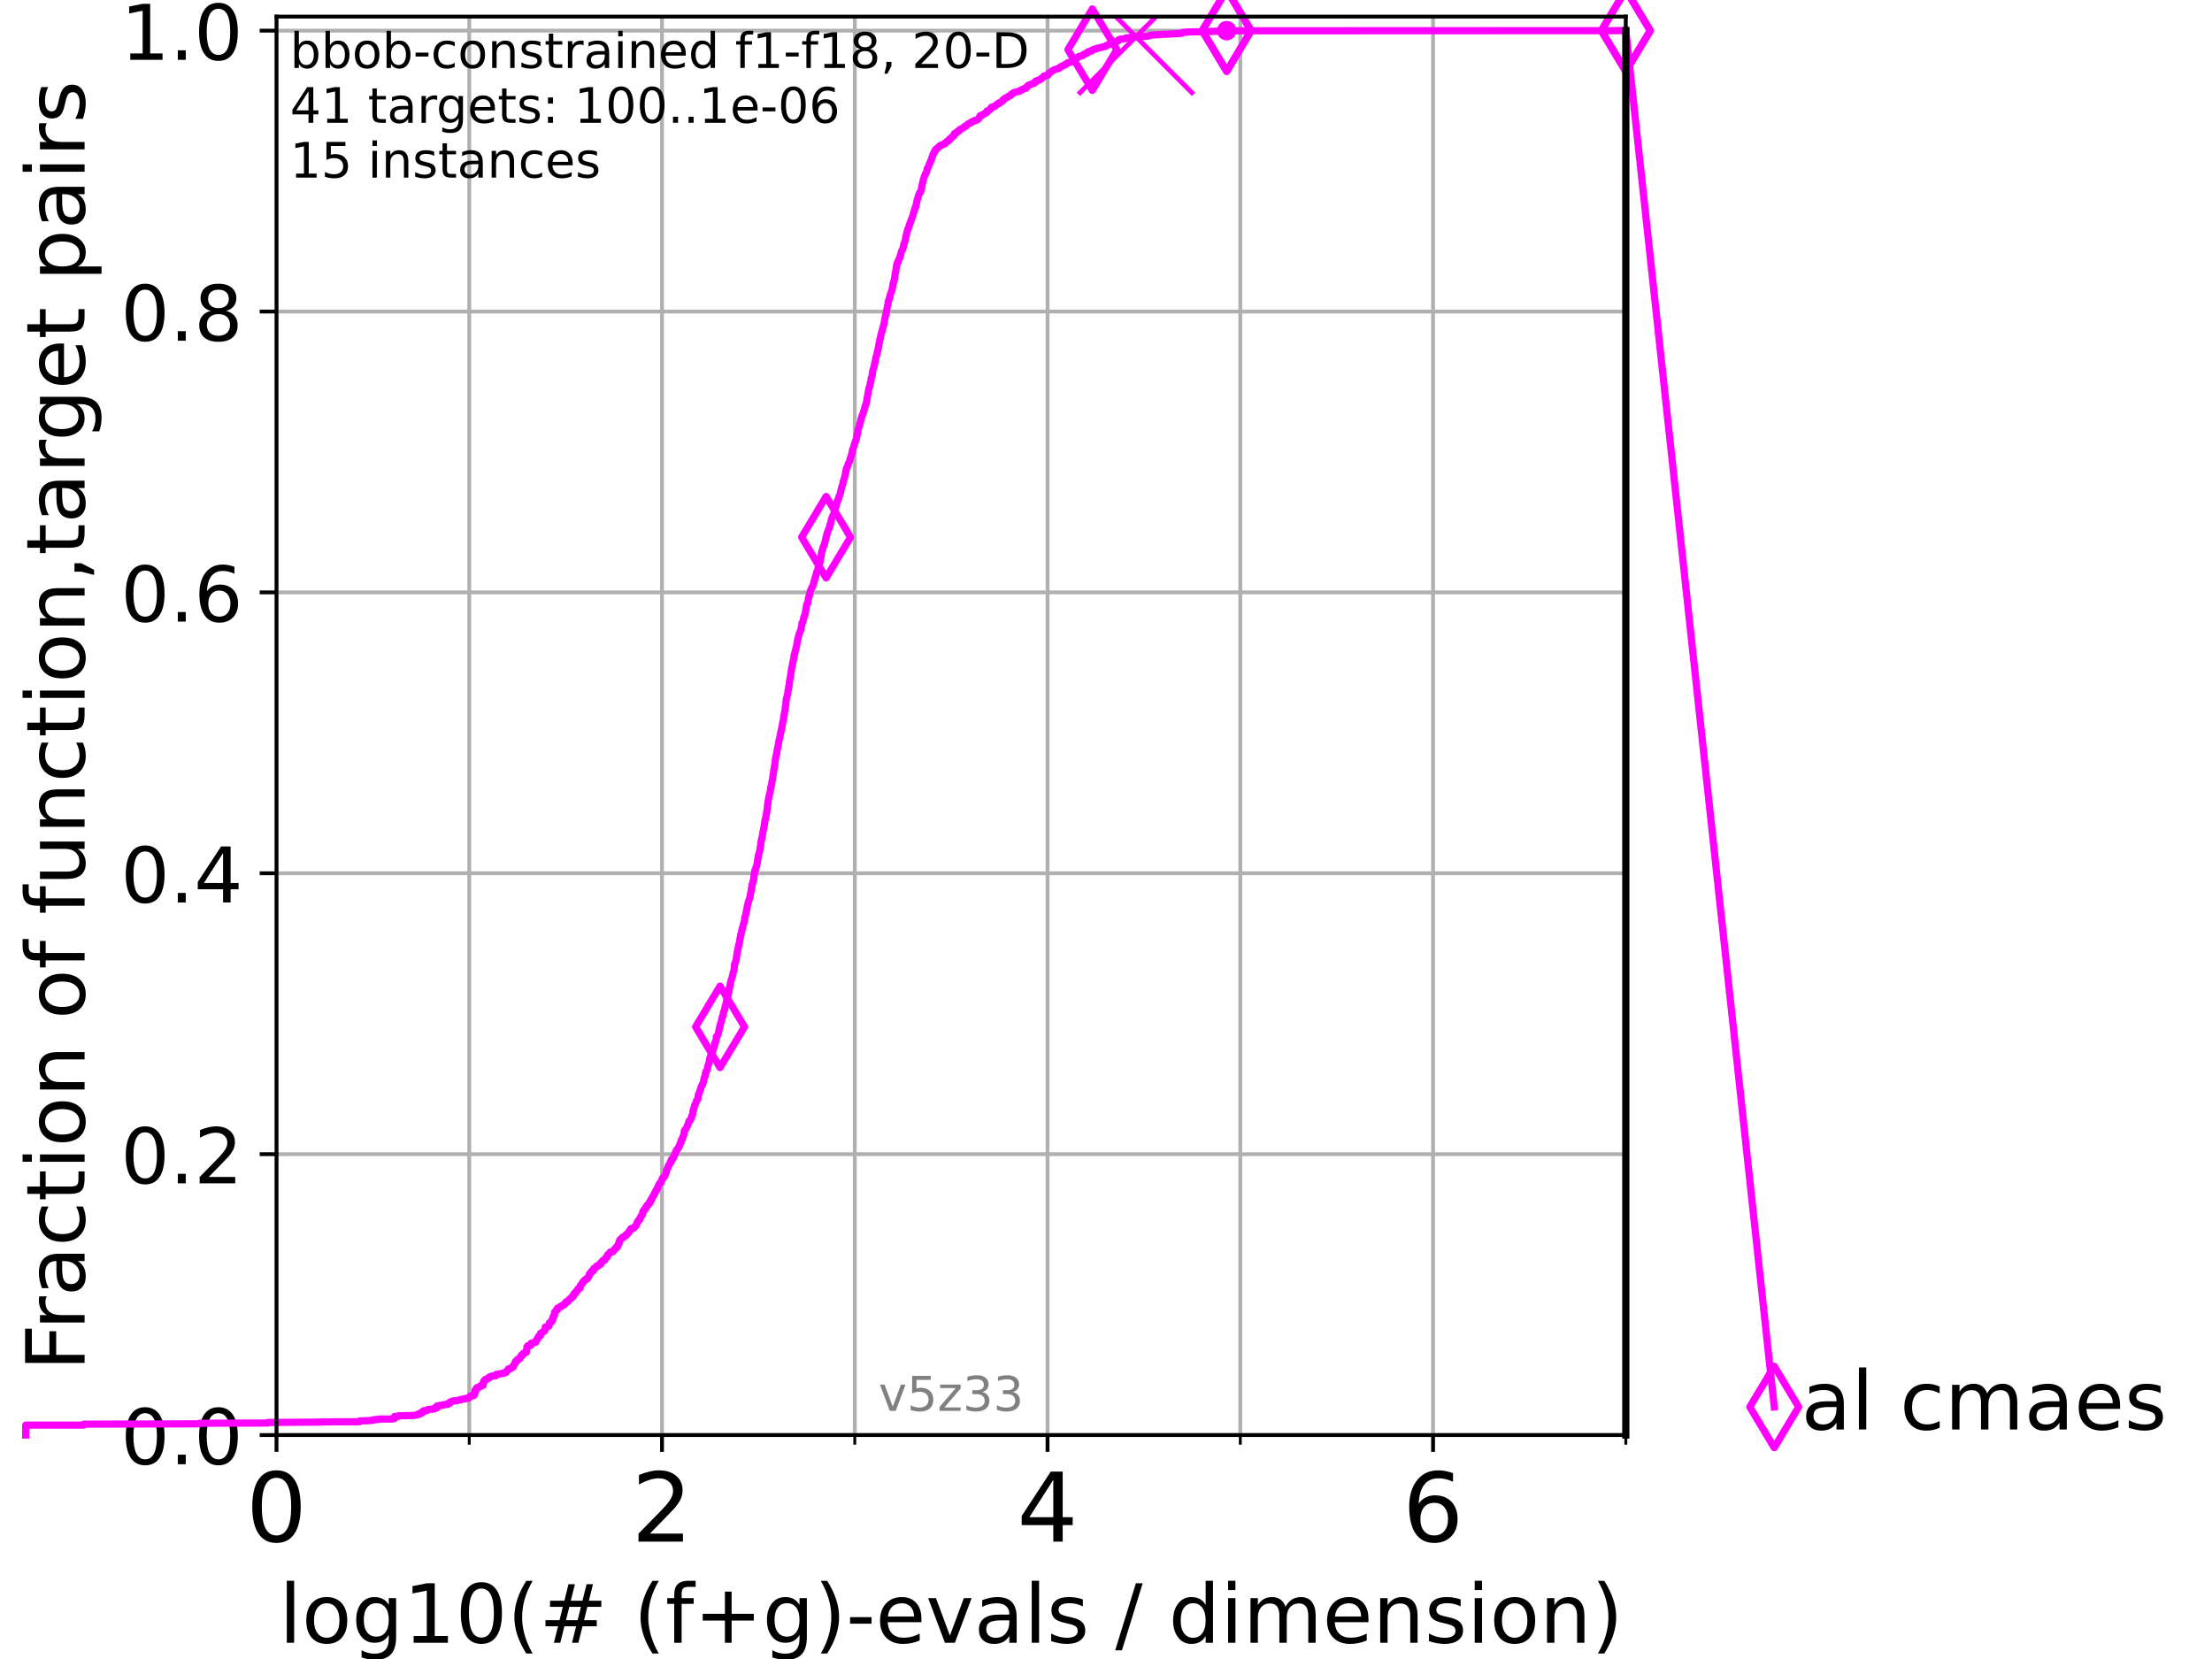 <?xml version="1.0" encoding="utf-8" standalone="no"?>
<!DOCTYPE svg PUBLIC "-//W3C//DTD SVG 1.1//EN"
  "http://www.w3.org/Graphics/SVG/1.1/DTD/svg11.dtd">
<!-- Created with matplotlib (https://matplotlib.org/) -->
<svg height="345.6pt" version="1.1" viewBox="0 0 460.8 345.6" width="460.8pt" xmlns="http://www.w3.org/2000/svg" xmlns:xlink="http://www.w3.org/1999/xlink">
 <defs>
  <style type="text/css">*{stroke-linecap:butt;stroke-linejoin:round;}</style>
 </defs>
 <g id="figure_1">
  <g id="patch_1">
   <path d="M 0 345.6 
L 460.8 345.6 
L 460.8 0 
L 0 0 
z
" style="fill:#ffffff;"/>
  </g>
  <g id="axes_1">
   <g id="patch_2">
    <path d="M 57.6 298.944 
L 338.688 298.944 
L 338.688 3.456 
L 57.6 3.456 
z
" style="fill:#ffffff;"/>
   </g>
   <g id="matplotlib.axis_1">
    <g id="xtick_1">
     <g id="line2d_1">
      <path clip-path="url(#p0361b492ec)" d="M 57.6 298.944 
L 57.6 3.456 
" style="fill:none;stroke:#b0b0b0;stroke-linecap:square;stroke-width:0.8;"/>
     </g>
     <g id="line2d_2">
      <defs>
       <path d="M 0 0 
L 0 3.5 
" id="m6d31834c8d" style="stroke:#000000;stroke-width:0.8;"/>
      </defs>
      <g>
       <use style="stroke:#000000;stroke-width:0.8;" x="57.6" xlink:href="#m6d31834c8d" y="298.944"/>
      </g>
     </g>
     <g id="text_1">
      <!-- 0 -->
      <g transform="translate(51.237 321.141)scale(0.2 -0.2)">
       <defs>
        <path d="M 31.781 66.406 
Q 24.172 66.406 20.328 58.906 
Q 16.5 51.422 16.5 36.375 
Q 16.5 21.391 20.328 13.891 
Q 24.172 6.391 31.781 6.391 
Q 39.453 6.391 43.281 13.891 
Q 47.125 21.391 47.125 36.375 
Q 47.125 51.422 43.281 58.906 
Q 39.453 66.406 31.781 66.406 
z
M 31.781 74.219 
Q 44.047 74.219 50.516 64.516 
Q 56.984 54.828 56.984 36.375 
Q 56.984 17.969 50.516 8.266 
Q 44.047 -1.422 31.781 -1.422 
Q 19.531 -1.422 13.062 8.266 
Q 6.594 17.969 6.594 36.375 
Q 6.594 54.828 13.062 64.516 
Q 19.531 74.219 31.781 74.219 
z
" id="DejaVuSans-48"/>
       </defs>
       <use xlink:href="#DejaVuSans-48"/>
      </g>
     </g>
    </g>
    <g id="xtick_2">
     <g id="line2d_3">
      <path clip-path="url(#p0361b492ec)" d="M 137.911 298.944 
L 137.911 3.456 
" style="fill:none;stroke:#b0b0b0;stroke-linecap:square;stroke-width:0.8;"/>
     </g>
     <g id="line2d_4">
      <g>
       <use style="stroke:#000000;stroke-width:0.8;" x="137.911" xlink:href="#m6d31834c8d" y="298.944"/>
      </g>
     </g>
     <g id="text_2">
      <!-- 2 -->
      <g transform="translate(131.548 321.141)scale(0.2 -0.2)">
       <defs>
        <path d="M 19.188 8.297 
L 53.609 8.297 
L 53.609 0 
L 7.328 0 
L 7.328 8.297 
Q 12.938 14.109 22.625 23.891 
Q 32.328 33.688 34.812 36.531 
Q 39.547 41.844 41.422 45.531 
Q 43.312 49.219 43.312 52.781 
Q 43.312 58.594 39.234 62.25 
Q 35.156 65.922 28.609 65.922 
Q 23.969 65.922 18.812 64.312 
Q 13.672 62.703 7.812 59.422 
L 7.812 69.391 
Q 13.766 71.781 18.938 73 
Q 24.125 74.219 28.422 74.219 
Q 39.75 74.219 46.484 68.547 
Q 53.219 62.891 53.219 53.422 
Q 53.219 48.922 51.531 44.891 
Q 49.859 40.875 45.406 35.406 
Q 44.188 33.984 37.641 27.219 
Q 31.109 20.453 19.188 8.297 
z
" id="DejaVuSans-50"/>
       </defs>
       <use xlink:href="#DejaVuSans-50"/>
      </g>
     </g>
    </g>
    <g id="xtick_3">
     <g id="line2d_5">
      <path clip-path="url(#p0361b492ec)" d="M 218.222 298.944 
L 218.222 3.456 
" style="fill:none;stroke:#b0b0b0;stroke-linecap:square;stroke-width:0.8;"/>
     </g>
     <g id="line2d_6">
      <g>
       <use style="stroke:#000000;stroke-width:0.8;" x="218.222" xlink:href="#m6d31834c8d" y="298.944"/>
      </g>
     </g>
     <g id="text_3">
      <!-- 4 -->
      <g transform="translate(211.859 321.141)scale(0.2 -0.2)">
       <defs>
        <path d="M 37.797 64.312 
L 12.891 25.391 
L 37.797 25.391 
z
M 35.203 72.906 
L 47.609 72.906 
L 47.609 25.391 
L 58.016 25.391 
L 58.016 17.188 
L 47.609 17.188 
L 47.609 0 
L 37.797 0 
L 37.797 17.188 
L 4.891 17.188 
L 4.891 26.703 
z
" id="DejaVuSans-52"/>
       </defs>
       <use xlink:href="#DejaVuSans-52"/>
      </g>
     </g>
    </g>
    <g id="xtick_4">
     <g id="line2d_7">
      <path clip-path="url(#p0361b492ec)" d="M 298.533 298.944 
L 298.533 3.456 
" style="fill:none;stroke:#b0b0b0;stroke-linecap:square;stroke-width:0.8;"/>
     </g>
     <g id="line2d_8">
      <g>
       <use style="stroke:#000000;stroke-width:0.8;" x="298.533" xlink:href="#m6d31834c8d" y="298.944"/>
      </g>
     </g>
     <g id="text_4">
      <!-- 6 -->
      <g transform="translate(292.17 321.141)scale(0.2 -0.2)">
       <defs>
        <path d="M 33.016 40.375 
Q 26.375 40.375 22.484 35.828 
Q 18.609 31.297 18.609 23.391 
Q 18.609 15.531 22.484 10.953 
Q 26.375 6.391 33.016 6.391 
Q 39.656 6.391 43.531 10.953 
Q 47.406 15.531 47.406 23.391 
Q 47.406 31.297 43.531 35.828 
Q 39.656 40.375 33.016 40.375 
z
M 52.594 71.297 
L 52.594 62.312 
Q 48.875 64.062 45.094 64.984 
Q 41.312 65.922 37.594 65.922 
Q 27.828 65.922 22.672 59.328 
Q 17.531 52.734 16.797 39.406 
Q 19.672 43.656 24.016 45.922 
Q 28.375 48.188 33.594 48.188 
Q 44.578 48.188 50.953 41.516 
Q 57.328 34.859 57.328 23.391 
Q 57.328 12.156 50.688 5.359 
Q 44.047 -1.422 33.016 -1.422 
Q 20.359 -1.422 13.672 8.266 
Q 6.984 17.969 6.984 36.375 
Q 6.984 53.656 15.188 63.938 
Q 23.391 74.219 37.203 74.219 
Q 40.922 74.219 44.703 73.484 
Q 48.484 72.75 52.594 71.297 
z
" id="DejaVuSans-54"/>
       </defs>
       <use xlink:href="#DejaVuSans-54"/>
      </g>
     </g>
    </g>
    <g id="xtick_5">
     <g id="line2d_9">
      <path clip-path="url(#p0361b492ec)" d="M 97.755 298.944 
L 97.755 3.456 
" style="fill:none;stroke:#b0b0b0;stroke-linecap:square;stroke-width:0.8;"/>
     </g>
     <g id="line2d_10">
      <defs>
       <path d="M 0 0 
L 0 2 
" id="m71a51b6f00" style="stroke:#000000;stroke-width:0.6;"/>
      </defs>
      <g>
       <use style="stroke:#000000;stroke-width:0.6;" x="97.755" xlink:href="#m71a51b6f00" y="298.944"/>
      </g>
     </g>
    </g>
    <g id="xtick_6">
     <g id="line2d_11">
      <path clip-path="url(#p0361b492ec)" d="M 178.066 298.944 
L 178.066 3.456 
" style="fill:none;stroke:#b0b0b0;stroke-linecap:square;stroke-width:0.8;"/>
     </g>
     <g id="line2d_12">
      <g>
       <use style="stroke:#000000;stroke-width:0.6;" x="178.066" xlink:href="#m71a51b6f00" y="298.944"/>
      </g>
     </g>
    </g>
    <g id="xtick_7">
     <g id="line2d_13">
      <path clip-path="url(#p0361b492ec)" d="M 258.377 298.944 
L 258.377 3.456 
" style="fill:none;stroke:#b0b0b0;stroke-linecap:square;stroke-width:0.8;"/>
     </g>
     <g id="line2d_14">
      <g>
       <use style="stroke:#000000;stroke-width:0.6;" x="258.377" xlink:href="#m71a51b6f00" y="298.944"/>
      </g>
     </g>
    </g>
    <g id="xtick_8">
     <g id="line2d_15">
      <path clip-path="url(#p0361b492ec)" d="M 338.688 298.944 
L 338.688 3.456 
" style="fill:none;stroke:#b0b0b0;stroke-linecap:square;stroke-width:0.8;"/>
     </g>
     <g id="line2d_16">
      <g>
       <use style="stroke:#000000;stroke-width:0.6;" x="338.688" xlink:href="#m71a51b6f00" y="298.944"/>
      </g>
     </g>
    </g>
    <g id="text_5">
     <!-- log10(# (f+g)-evals / dimension) -->
     <g transform="translate(58.145 342.218)scale(0.17 -0.17)">
      <defs>
       <path d="M 9.422 75.984 
L 18.406 75.984 
L 18.406 0 
L 9.422 0 
z
" id="DejaVuSans-108"/>
       <path d="M 30.609 48.391 
Q 23.391 48.391 19.188 42.75 
Q 14.984 37.109 14.984 27.297 
Q 14.984 17.484 19.156 11.844 
Q 23.344 6.203 30.609 6.203 
Q 37.797 6.203 41.984 11.859 
Q 46.188 17.531 46.188 27.297 
Q 46.188 37.016 41.984 42.703 
Q 37.797 48.391 30.609 48.391 
z
M 30.609 56 
Q 42.328 56 49.016 48.375 
Q 55.719 40.766 55.719 27.297 
Q 55.719 13.875 49.016 6.219 
Q 42.328 -1.422 30.609 -1.422 
Q 18.844 -1.422 12.172 6.219 
Q 5.516 13.875 5.516 27.297 
Q 5.516 40.766 12.172 48.375 
Q 18.844 56 30.609 56 
z
" id="DejaVuSans-111"/>
       <path d="M 45.406 27.984 
Q 45.406 37.75 41.375 43.109 
Q 37.359 48.484 30.078 48.484 
Q 22.859 48.484 18.828 43.109 
Q 14.797 37.75 14.797 27.984 
Q 14.797 18.266 18.828 12.891 
Q 22.859 7.516 30.078 7.516 
Q 37.359 7.516 41.375 12.891 
Q 45.406 18.266 45.406 27.984 
z
M 54.391 6.781 
Q 54.391 -7.172 48.188 -13.984 
Q 42 -20.797 29.203 -20.797 
Q 24.469 -20.797 20.266 -20.094 
Q 16.062 -19.391 12.109 -17.922 
L 12.109 -9.188 
Q 16.062 -11.328 19.922 -12.344 
Q 23.781 -13.375 27.781 -13.375 
Q 36.625 -13.375 41.016 -8.766 
Q 45.406 -4.156 45.406 5.172 
L 45.406 9.625 
Q 42.625 4.781 38.281 2.391 
Q 33.938 0 27.875 0 
Q 17.828 0 11.672 7.656 
Q 5.516 15.328 5.516 27.984 
Q 5.516 40.672 11.672 48.328 
Q 17.828 56 27.875 56 
Q 33.938 56 38.281 53.609 
Q 42.625 51.219 45.406 46.391 
L 45.406 54.688 
L 54.391 54.688 
z
" id="DejaVuSans-103"/>
       <path d="M 12.406 8.297 
L 28.516 8.297 
L 28.516 63.922 
L 10.984 60.406 
L 10.984 69.391 
L 28.422 72.906 
L 38.281 72.906 
L 38.281 8.297 
L 54.391 8.297 
L 54.391 0 
L 12.406 0 
z
" id="DejaVuSans-49"/>
       <path d="M 31 75.875 
Q 24.469 64.656 21.281 53.656 
Q 18.109 42.672 18.109 31.391 
Q 18.109 20.125 21.312 9.062 
Q 24.516 -2 31 -13.188 
L 23.188 -13.188 
Q 15.875 -1.703 12.234 9.375 
Q 8.594 20.453 8.594 31.391 
Q 8.594 42.281 12.203 53.312 
Q 15.828 64.359 23.188 75.875 
z
" id="DejaVuSans-40"/>
       <path d="M 51.125 44 
L 36.922 44 
L 32.812 27.688 
L 47.125 27.688 
z
M 43.797 71.781 
L 38.719 51.516 
L 52.984 51.516 
L 58.109 71.781 
L 65.922 71.781 
L 60.891 51.516 
L 76.125 51.516 
L 76.125 44 
L 58.984 44 
L 54.984 27.688 
L 70.516 27.688 
L 70.516 20.219 
L 53.078 20.219 
L 48 0 
L 40.188 0 
L 45.219 20.219 
L 30.906 20.219 
L 25.875 0 
L 18.016 0 
L 23.094 20.219 
L 7.719 20.219 
L 7.719 27.688 
L 24.906 27.688 
L 29 44 
L 13.281 44 
L 13.281 51.516 
L 30.906 51.516 
L 35.891 71.781 
z
" id="DejaVuSans-35"/>
       <path id="DejaVuSans-32"/>
       <path d="M 37.109 75.984 
L 37.109 68.5 
L 28.516 68.5 
Q 23.688 68.5 21.797 66.547 
Q 19.922 64.594 19.922 59.516 
L 19.922 54.688 
L 34.719 54.688 
L 34.719 47.703 
L 19.922 47.703 
L 19.922 0 
L 10.891 0 
L 10.891 47.703 
L 2.297 47.703 
L 2.297 54.688 
L 10.891 54.688 
L 10.891 58.5 
Q 10.891 67.625 15.141 71.797 
Q 19.391 75.984 28.609 75.984 
z
" id="DejaVuSans-102"/>
       <path d="M 46 62.703 
L 46 35.5 
L 73.188 35.5 
L 73.188 27.203 
L 46 27.203 
L 46 0 
L 37.797 0 
L 37.797 27.203 
L 10.594 27.203 
L 10.594 35.5 
L 37.797 35.5 
L 37.797 62.703 
z
" id="DejaVuSans-43"/>
       <path d="M 8.016 75.875 
L 15.828 75.875 
Q 23.141 64.359 26.781 53.312 
Q 30.422 42.281 30.422 31.391 
Q 30.422 20.453 26.781 9.375 
Q 23.141 -1.703 15.828 -13.188 
L 8.016 -13.188 
Q 14.5 -2 17.703 9.062 
Q 20.906 20.125 20.906 31.391 
Q 20.906 42.672 17.703 53.656 
Q 14.5 64.656 8.016 75.875 
z
" id="DejaVuSans-41"/>
       <path d="M 4.891 31.391 
L 31.203 31.391 
L 31.203 23.391 
L 4.891 23.391 
z
" id="DejaVuSans-45"/>
       <path d="M 56.203 29.594 
L 56.203 25.203 
L 14.891 25.203 
Q 15.484 15.922 20.484 11.062 
Q 25.484 6.203 34.422 6.203 
Q 39.594 6.203 44.453 7.469 
Q 49.312 8.734 54.109 11.281 
L 54.109 2.781 
Q 49.266 0.734 44.188 -0.344 
Q 39.109 -1.422 33.891 -1.422 
Q 20.797 -1.422 13.156 6.188 
Q 5.516 13.812 5.516 26.812 
Q 5.516 40.234 12.766 48.109 
Q 20.016 56 32.328 56 
Q 43.359 56 49.781 48.891 
Q 56.203 41.797 56.203 29.594 
z
M 47.219 32.234 
Q 47.125 39.594 43.094 43.984 
Q 39.062 48.391 32.422 48.391 
Q 24.906 48.391 20.391 44.141 
Q 15.875 39.891 15.188 32.172 
z
" id="DejaVuSans-101"/>
       <path d="M 2.984 54.688 
L 12.5 54.688 
L 29.594 8.797 
L 46.688 54.688 
L 56.203 54.688 
L 35.688 0 
L 23.484 0 
z
" id="DejaVuSans-118"/>
       <path d="M 34.281 27.484 
Q 23.391 27.484 19.188 25 
Q 14.984 22.516 14.984 16.5 
Q 14.984 11.719 18.141 8.906 
Q 21.297 6.109 26.703 6.109 
Q 34.188 6.109 38.703 11.406 
Q 43.219 16.703 43.219 25.484 
L 43.219 27.484 
z
M 52.203 31.203 
L 52.203 0 
L 43.219 0 
L 43.219 8.297 
Q 40.141 3.328 35.547 0.953 
Q 30.953 -1.422 24.312 -1.422 
Q 15.922 -1.422 10.953 3.297 
Q 6 8.016 6 15.922 
Q 6 25.141 12.172 29.828 
Q 18.359 34.516 30.609 34.516 
L 43.219 34.516 
L 43.219 35.406 
Q 43.219 41.609 39.141 45 
Q 35.062 48.391 27.688 48.391 
Q 23 48.391 18.547 47.266 
Q 14.109 46.141 10.016 43.891 
L 10.016 52.203 
Q 14.938 54.109 19.578 55.047 
Q 24.219 56 28.609 56 
Q 40.484 56 46.344 49.844 
Q 52.203 43.703 52.203 31.203 
z
" id="DejaVuSans-97"/>
       <path d="M 44.281 53.078 
L 44.281 44.578 
Q 40.484 46.531 36.375 47.5 
Q 32.281 48.484 27.875 48.484 
Q 21.188 48.484 17.844 46.438 
Q 14.5 44.391 14.5 40.281 
Q 14.5 37.156 16.891 35.375 
Q 19.281 33.594 26.516 31.984 
L 29.594 31.297 
Q 39.156 29.25 43.188 25.516 
Q 47.219 21.781 47.219 15.094 
Q 47.219 7.469 41.188 3.016 
Q 35.156 -1.422 24.609 -1.422 
Q 20.219 -1.422 15.453 -0.562 
Q 10.688 0.297 5.422 2 
L 5.422 11.281 
Q 10.406 8.688 15.234 7.391 
Q 20.062 6.109 24.812 6.109 
Q 31.156 6.109 34.562 8.281 
Q 37.984 10.453 37.984 14.406 
Q 37.984 18.062 35.516 20.016 
Q 33.062 21.969 24.703 23.781 
L 21.578 24.516 
Q 13.234 26.266 9.516 29.906 
Q 5.812 33.547 5.812 39.891 
Q 5.812 47.609 11.281 51.797 
Q 16.75 56 26.812 56 
Q 31.781 56 36.172 55.266 
Q 40.578 54.547 44.281 53.078 
z
" id="DejaVuSans-115"/>
       <path d="M 25.391 72.906 
L 33.688 72.906 
L 8.297 -9.281 
L 0 -9.281 
z
" id="DejaVuSans-47"/>
       <path d="M 45.406 46.391 
L 45.406 75.984 
L 54.391 75.984 
L 54.391 0 
L 45.406 0 
L 45.406 8.203 
Q 42.578 3.328 38.25 0.953 
Q 33.938 -1.422 27.875 -1.422 
Q 17.969 -1.422 11.734 6.484 
Q 5.516 14.406 5.516 27.297 
Q 5.516 40.188 11.734 48.094 
Q 17.969 56 27.875 56 
Q 33.938 56 38.25 53.625 
Q 42.578 51.266 45.406 46.391 
z
M 14.797 27.297 
Q 14.797 17.391 18.875 11.75 
Q 22.953 6.109 30.078 6.109 
Q 37.203 6.109 41.297 11.75 
Q 45.406 17.391 45.406 27.297 
Q 45.406 37.203 41.297 42.844 
Q 37.203 48.484 30.078 48.484 
Q 22.953 48.484 18.875 42.844 
Q 14.797 37.203 14.797 27.297 
z
" id="DejaVuSans-100"/>
       <path d="M 9.422 54.688 
L 18.406 54.688 
L 18.406 0 
L 9.422 0 
z
M 9.422 75.984 
L 18.406 75.984 
L 18.406 64.594 
L 9.422 64.594 
z
" id="DejaVuSans-105"/>
       <path d="M 52 44.188 
Q 55.375 50.25 60.062 53.125 
Q 64.75 56 71.094 56 
Q 79.641 56 84.281 50.016 
Q 88.922 44.047 88.922 33.016 
L 88.922 0 
L 79.891 0 
L 79.891 32.719 
Q 79.891 40.578 77.094 44.375 
Q 74.312 48.188 68.609 48.188 
Q 61.625 48.188 57.562 43.547 
Q 53.516 38.922 53.516 30.906 
L 53.516 0 
L 44.484 0 
L 44.484 32.719 
Q 44.484 40.625 41.703 44.406 
Q 38.922 48.188 33.109 48.188 
Q 26.219 48.188 22.156 43.531 
Q 18.109 38.875 18.109 30.906 
L 18.109 0 
L 9.078 0 
L 9.078 54.688 
L 18.109 54.688 
L 18.109 46.188 
Q 21.188 51.219 25.484 53.609 
Q 29.781 56 35.688 56 
Q 41.656 56 45.828 52.969 
Q 50 49.953 52 44.188 
z
" id="DejaVuSans-109"/>
       <path d="M 54.891 33.016 
L 54.891 0 
L 45.906 0 
L 45.906 32.719 
Q 45.906 40.484 42.875 44.328 
Q 39.844 48.188 33.797 48.188 
Q 26.516 48.188 22.312 43.547 
Q 18.109 38.922 18.109 30.906 
L 18.109 0 
L 9.078 0 
L 9.078 54.688 
L 18.109 54.688 
L 18.109 46.188 
Q 21.344 51.125 25.703 53.562 
Q 30.078 56 35.797 56 
Q 45.219 56 50.047 50.172 
Q 54.891 44.344 54.891 33.016 
z
" id="DejaVuSans-110"/>
      </defs>
      <use xlink:href="#DejaVuSans-108"/>
      <use x="27.783" xlink:href="#DejaVuSans-111"/>
      <use x="88.965" xlink:href="#DejaVuSans-103"/>
      <use x="152.441" xlink:href="#DejaVuSans-49"/>
      <use x="216.064" xlink:href="#DejaVuSans-48"/>
      <use x="279.688" xlink:href="#DejaVuSans-40"/>
      <use x="318.701" xlink:href="#DejaVuSans-35"/>
      <use x="402.49" xlink:href="#DejaVuSans-32"/>
      <use x="434.277" xlink:href="#DejaVuSans-40"/>
      <use x="473.291" xlink:href="#DejaVuSans-102"/>
      <use x="508.496" xlink:href="#DejaVuSans-43"/>
      <use x="592.285" xlink:href="#DejaVuSans-103"/>
      <use x="655.762" xlink:href="#DejaVuSans-41"/>
      <use x="694.775" xlink:href="#DejaVuSans-45"/>
      <use x="730.859" xlink:href="#DejaVuSans-101"/>
      <use x="792.383" xlink:href="#DejaVuSans-118"/>
      <use x="851.562" xlink:href="#DejaVuSans-97"/>
      <use x="912.842" xlink:href="#DejaVuSans-108"/>
      <use x="940.625" xlink:href="#DejaVuSans-115"/>
      <use x="992.725" xlink:href="#DejaVuSans-32"/>
      <use x="1024.512" xlink:href="#DejaVuSans-47"/>
      <use x="1058.203" xlink:href="#DejaVuSans-32"/>
      <use x="1089.99" xlink:href="#DejaVuSans-100"/>
      <use x="1153.467" xlink:href="#DejaVuSans-105"/>
      <use x="1181.25" xlink:href="#DejaVuSans-109"/>
      <use x="1278.662" xlink:href="#DejaVuSans-101"/>
      <use x="1340.186" xlink:href="#DejaVuSans-110"/>
      <use x="1403.564" xlink:href="#DejaVuSans-115"/>
      <use x="1455.664" xlink:href="#DejaVuSans-105"/>
      <use x="1483.447" xlink:href="#DejaVuSans-111"/>
      <use x="1544.629" xlink:href="#DejaVuSans-110"/>
      <use x="1608.008" xlink:href="#DejaVuSans-41"/>
     </g>
    </g>
   </g>
   <g id="matplotlib.axis_2">
    <g id="ytick_1">
     <g id="line2d_17">
      <path clip-path="url(#p0361b492ec)" d="M 57.6 298.944 
L 338.688 298.944 
" style="fill:none;stroke:#b0b0b0;stroke-linecap:square;stroke-width:0.8;"/>
     </g>
     <g id="line2d_18">
      <defs>
       <path d="M 0 0 
L -3.5 0 
" id="m49a539502d" style="stroke:#000000;stroke-width:0.8;"/>
      </defs>
      <g>
       <use style="stroke:#000000;stroke-width:0.8;" x="57.6" xlink:href="#m49a539502d" y="298.944"/>
      </g>
     </g>
     <g id="text_6">
      <!-- 0.0 -->
      <g transform="translate(25.155 305.023)scale(0.16 -0.16)">
       <defs>
        <path d="M 10.688 12.406 
L 21 12.406 
L 21 0 
L 10.688 0 
z
" id="DejaVuSans-46"/>
       </defs>
       <use xlink:href="#DejaVuSans-48"/>
       <use x="63.623" xlink:href="#DejaVuSans-46"/>
       <use x="95.41" xlink:href="#DejaVuSans-48"/>
      </g>
     </g>
    </g>
    <g id="ytick_2">
     <g id="line2d_19">
      <path clip-path="url(#p0361b492ec)" d="M 57.6 240.432 
L 338.688 240.432 
" style="fill:none;stroke:#b0b0b0;stroke-linecap:square;stroke-width:0.8;"/>
     </g>
     <g id="line2d_20">
      <g>
       <use style="stroke:#000000;stroke-width:0.8;" x="57.6" xlink:href="#m49a539502d" y="240.432"/>
      </g>
     </g>
     <g id="text_7">
      <!-- 0.2 -->
      <g transform="translate(25.155 246.51)scale(0.16 -0.16)">
       <use xlink:href="#DejaVuSans-48"/>
       <use x="63.623" xlink:href="#DejaVuSans-46"/>
       <use x="95.41" xlink:href="#DejaVuSans-50"/>
      </g>
     </g>
    </g>
    <g id="ytick_3">
     <g id="line2d_21">
      <path clip-path="url(#p0361b492ec)" d="M 57.6 181.919 
L 338.688 181.919 
" style="fill:none;stroke:#b0b0b0;stroke-linecap:square;stroke-width:0.8;"/>
     </g>
     <g id="line2d_22">
      <g>
       <use style="stroke:#000000;stroke-width:0.8;" x="57.6" xlink:href="#m49a539502d" y="181.919"/>
      </g>
     </g>
     <g id="text_8">
      <!-- 0.4 -->
      <g transform="translate(25.155 187.998)scale(0.16 -0.16)">
       <use xlink:href="#DejaVuSans-48"/>
       <use x="63.623" xlink:href="#DejaVuSans-46"/>
       <use x="95.41" xlink:href="#DejaVuSans-52"/>
      </g>
     </g>
    </g>
    <g id="ytick_4">
     <g id="line2d_23">
      <path clip-path="url(#p0361b492ec)" d="M 57.6 123.407 
L 338.688 123.407 
" style="fill:none;stroke:#b0b0b0;stroke-linecap:square;stroke-width:0.8;"/>
     </g>
     <g id="line2d_24">
      <g>
       <use style="stroke:#000000;stroke-width:0.8;" x="57.6" xlink:href="#m49a539502d" y="123.407"/>
      </g>
     </g>
     <g id="text_9">
      <!-- 0.6 -->
      <g transform="translate(25.155 129.485)scale(0.16 -0.16)">
       <use xlink:href="#DejaVuSans-48"/>
       <use x="63.623" xlink:href="#DejaVuSans-46"/>
       <use x="95.41" xlink:href="#DejaVuSans-54"/>
      </g>
     </g>
    </g>
    <g id="ytick_5">
     <g id="line2d_25">
      <path clip-path="url(#p0361b492ec)" d="M 57.6 64.894 
L 338.688 64.894 
" style="fill:none;stroke:#b0b0b0;stroke-linecap:square;stroke-width:0.8;"/>
     </g>
     <g id="line2d_26">
      <g>
       <use style="stroke:#000000;stroke-width:0.8;" x="57.6" xlink:href="#m49a539502d" y="64.894"/>
      </g>
     </g>
     <g id="text_10">
      <!-- 0.8 -->
      <g transform="translate(25.155 70.973)scale(0.16 -0.16)">
       <defs>
        <path d="M 31.781 34.625 
Q 24.75 34.625 20.719 30.859 
Q 16.703 27.094 16.703 20.516 
Q 16.703 13.922 20.719 10.156 
Q 24.75 6.391 31.781 6.391 
Q 38.812 6.391 42.859 10.172 
Q 46.922 13.969 46.922 20.516 
Q 46.922 27.094 42.891 30.859 
Q 38.875 34.625 31.781 34.625 
z
M 21.922 38.812 
Q 15.578 40.375 12.031 44.719 
Q 8.5 49.078 8.5 55.328 
Q 8.5 64.062 14.719 69.141 
Q 20.953 74.219 31.781 74.219 
Q 42.672 74.219 48.875 69.141 
Q 55.078 64.062 55.078 55.328 
Q 55.078 49.078 51.531 44.719 
Q 48 40.375 41.703 38.812 
Q 48.828 37.156 52.797 32.312 
Q 56.781 27.484 56.781 20.516 
Q 56.781 9.906 50.312 4.234 
Q 43.844 -1.422 31.781 -1.422 
Q 19.734 -1.422 13.25 4.234 
Q 6.781 9.906 6.781 20.516 
Q 6.781 27.484 10.781 32.312 
Q 14.797 37.156 21.922 38.812 
z
M 18.312 54.391 
Q 18.312 48.734 21.844 45.562 
Q 25.391 42.391 31.781 42.391 
Q 38.141 42.391 41.719 45.562 
Q 45.312 48.734 45.312 54.391 
Q 45.312 60.062 41.719 63.234 
Q 38.141 66.406 31.781 66.406 
Q 25.391 66.406 21.844 63.234 
Q 18.312 60.062 18.312 54.391 
z
" id="DejaVuSans-56"/>
       </defs>
       <use xlink:href="#DejaVuSans-48"/>
       <use x="63.623" xlink:href="#DejaVuSans-46"/>
       <use x="95.41" xlink:href="#DejaVuSans-56"/>
      </g>
     </g>
    </g>
    <g id="ytick_6">
     <g id="line2d_27">
      <path clip-path="url(#p0361b492ec)" d="M 57.6 6.382 
L 338.688 6.382 
" style="fill:none;stroke:#b0b0b0;stroke-linecap:square;stroke-width:0.8;"/>
     </g>
     <g id="line2d_28">
      <g>
       <use style="stroke:#000000;stroke-width:0.8;" x="57.6" xlink:href="#m49a539502d" y="6.382"/>
      </g>
     </g>
     <g id="text_11">
      <!-- 1.0 -->
      <g transform="translate(25.155 12.46)scale(0.16 -0.16)">
       <use xlink:href="#DejaVuSans-49"/>
       <use x="63.623" xlink:href="#DejaVuSans-46"/>
       <use x="95.41" xlink:href="#DejaVuSans-48"/>
      </g>
     </g>
    </g>
    <g id="text_12">
     <!-- Fraction of function,target pairs -->
     <g transform="translate(17.62 285.585)rotate(-90)scale(0.17 -0.17)">
      <defs>
       <path d="M 9.812 72.906 
L 51.703 72.906 
L 51.703 64.594 
L 19.672 64.594 
L 19.672 43.109 
L 48.578 43.109 
L 48.578 34.812 
L 19.672 34.812 
L 19.672 0 
L 9.812 0 
z
" id="DejaVuSans-70"/>
       <path d="M 41.109 46.297 
Q 39.594 47.172 37.812 47.578 
Q 36.031 48 33.891 48 
Q 26.266 48 22.188 43.047 
Q 18.109 38.094 18.109 28.812 
L 18.109 0 
L 9.078 0 
L 9.078 54.688 
L 18.109 54.688 
L 18.109 46.188 
Q 20.953 51.172 25.484 53.578 
Q 30.031 56 36.531 56 
Q 37.453 56 38.578 55.875 
Q 39.703 55.766 41.062 55.516 
z
" id="DejaVuSans-114"/>
       <path d="M 48.781 52.594 
L 48.781 44.188 
Q 44.969 46.297 41.141 47.344 
Q 37.312 48.391 33.406 48.391 
Q 24.656 48.391 19.812 42.844 
Q 14.984 37.312 14.984 27.297 
Q 14.984 17.281 19.812 11.734 
Q 24.656 6.203 33.406 6.203 
Q 37.312 6.203 41.141 7.25 
Q 44.969 8.297 48.781 10.406 
L 48.781 2.094 
Q 45.016 0.344 40.984 -0.531 
Q 36.969 -1.422 32.422 -1.422 
Q 20.062 -1.422 12.781 6.344 
Q 5.516 14.109 5.516 27.297 
Q 5.516 40.672 12.859 48.328 
Q 20.219 56 33.016 56 
Q 37.156 56 41.109 55.141 
Q 45.062 54.297 48.781 52.594 
z
" id="DejaVuSans-99"/>
       <path d="M 18.312 70.219 
L 18.312 54.688 
L 36.812 54.688 
L 36.812 47.703 
L 18.312 47.703 
L 18.312 18.016 
Q 18.312 11.328 20.141 9.422 
Q 21.969 7.516 27.594 7.516 
L 36.812 7.516 
L 36.812 0 
L 27.594 0 
Q 17.188 0 13.234 3.875 
Q 9.281 7.766 9.281 18.016 
L 9.281 47.703 
L 2.688 47.703 
L 2.688 54.688 
L 9.281 54.688 
L 9.281 70.219 
z
" id="DejaVuSans-116"/>
       <path d="M 8.5 21.578 
L 8.5 54.688 
L 17.484 54.688 
L 17.484 21.922 
Q 17.484 14.156 20.5 10.266 
Q 23.531 6.391 29.594 6.391 
Q 36.859 6.391 41.078 11.031 
Q 45.312 15.672 45.312 23.688 
L 45.312 54.688 
L 54.297 54.688 
L 54.297 0 
L 45.312 0 
L 45.312 8.406 
Q 42.047 3.422 37.719 1 
Q 33.406 -1.422 27.688 -1.422 
Q 18.266 -1.422 13.375 4.438 
Q 8.5 10.297 8.5 21.578 
z
M 31.109 56 
z
" id="DejaVuSans-117"/>
       <path d="M 11.719 12.406 
L 22.016 12.406 
L 22.016 4 
L 14.016 -11.625 
L 7.719 -11.625 
L 11.719 4 
z
" id="DejaVuSans-44"/>
       <path d="M 18.109 8.203 
L 18.109 -20.797 
L 9.078 -20.797 
L 9.078 54.688 
L 18.109 54.688 
L 18.109 46.391 
Q 20.953 51.266 25.266 53.625 
Q 29.594 56 35.594 56 
Q 45.562 56 51.781 48.094 
Q 58.016 40.188 58.016 27.297 
Q 58.016 14.406 51.781 6.484 
Q 45.562 -1.422 35.594 -1.422 
Q 29.594 -1.422 25.266 0.953 
Q 20.953 3.328 18.109 8.203 
z
M 48.688 27.297 
Q 48.688 37.203 44.609 42.844 
Q 40.531 48.484 33.406 48.484 
Q 26.266 48.484 22.188 42.844 
Q 18.109 37.203 18.109 27.297 
Q 18.109 17.391 22.188 11.75 
Q 26.266 6.109 33.406 6.109 
Q 40.531 6.109 44.609 11.75 
Q 48.688 17.391 48.688 27.297 
z
" id="DejaVuSans-112"/>
      </defs>
      <use xlink:href="#DejaVuSans-70"/>
      <use x="50.27" xlink:href="#DejaVuSans-114"/>
      <use x="91.383" xlink:href="#DejaVuSans-97"/>
      <use x="152.662" xlink:href="#DejaVuSans-99"/>
      <use x="207.643" xlink:href="#DejaVuSans-116"/>
      <use x="246.852" xlink:href="#DejaVuSans-105"/>
      <use x="274.635" xlink:href="#DejaVuSans-111"/>
      <use x="335.816" xlink:href="#DejaVuSans-110"/>
      <use x="399.195" xlink:href="#DejaVuSans-32"/>
      <use x="430.982" xlink:href="#DejaVuSans-111"/>
      <use x="492.164" xlink:href="#DejaVuSans-102"/>
      <use x="527.369" xlink:href="#DejaVuSans-32"/>
      <use x="559.156" xlink:href="#DejaVuSans-102"/>
      <use x="594.361" xlink:href="#DejaVuSans-117"/>
      <use x="657.74" xlink:href="#DejaVuSans-110"/>
      <use x="721.119" xlink:href="#DejaVuSans-99"/>
      <use x="776.1" xlink:href="#DejaVuSans-116"/>
      <use x="815.309" xlink:href="#DejaVuSans-105"/>
      <use x="843.092" xlink:href="#DejaVuSans-111"/>
      <use x="904.273" xlink:href="#DejaVuSans-110"/>
      <use x="967.652" xlink:href="#DejaVuSans-44"/>
      <use x="999.439" xlink:href="#DejaVuSans-116"/>
      <use x="1038.648" xlink:href="#DejaVuSans-97"/>
      <use x="1099.928" xlink:href="#DejaVuSans-114"/>
      <use x="1139.291" xlink:href="#DejaVuSans-103"/>
      <use x="1202.768" xlink:href="#DejaVuSans-101"/>
      <use x="1264.291" xlink:href="#DejaVuSans-116"/>
      <use x="1303.5" xlink:href="#DejaVuSans-32"/>
      <use x="1335.287" xlink:href="#DejaVuSans-112"/>
      <use x="1398.764" xlink:href="#DejaVuSans-97"/>
      <use x="1460.043" xlink:href="#DejaVuSans-105"/>
      <use x="1487.826" xlink:href="#DejaVuSans-114"/>
      <use x="1528.939" xlink:href="#DejaVuSans-115"/>
     </g>
    </g>
   </g>
   <g id="line2d_29">
    <defs>
     <path d="M 0 1.5 
C 0.398 1.5 0.779 1.342 1.061 1.061 
C 1.342 0.779 1.5 0.398 1.5 0 
C 1.5 -0.398 1.342 -0.779 1.061 -1.061 
C 0.779 -1.342 0.398 -1.5 0 -1.5 
C -0.398 -1.5 -0.779 -1.342 -1.061 -1.061 
C -1.342 -0.779 -1.5 -0.398 -1.5 0 
C -1.5 0.398 -1.342 0.779 -1.061 1.061 
C -0.779 1.342 -0.398 1.5 0 1.5 
z
" id="mc3f85685df" style="stroke:#ff00ff;"/>
    </defs>
    <g>
     <use style="fill:#ff00ff;stroke:#ff00ff;" x="255.543" xlink:href="#mc3f85685df" y="6.382"/>
     <use style="fill:#ff00ff;stroke:#ff00ff;" x="255.543" xlink:href="#mc3f85685df" y="6.382"/>
    </g>
   </g>
   <g id="line2d_30">
    <path d="M 5.357 298.944 
L 5.357 296.883 
L 17.445 296.883 
L 17.445 296.684 
L 41.621 296.605 
L 41.621 296.486 
L 55.763 296.447 
L 55.763 296.328 
L 66.854 296.248 
L 66.854 296.209 
L 74.922 296.169 
L 74.922 296.01 
L 77.331 295.931 
L 77.331 295.852 
L 77.885 295.852 
L 77.885 295.733 
L 78.942 295.693 
L 78.942 295.614 
L 81.776 295.614 
L 81.776 295.495 
L 82.207 295.495 
L 82.207 295.059 
L 83.037 295.059 
L 83.037 294.94 
L 86.351 294.861 
L 86.351 294.821 
L 87.01 294.742 
L 87.01 294.623 
L 87.33 294.623 
L 87.33 294.504 
L 87.644 294.504 
L 87.644 294.306 
L 87.952 294.306 
L 87.952 294.108 
L 88.256 294.108 
L 88.256 293.87 
L 88.847 293.87 
L 88.847 293.751 
L 89.135 293.751 
L 89.135 293.632 
L 89.973 293.592 
L 89.973 293.513 
L 90.509 293.513 
L 90.509 293.315 
L 91.03 293.275 
L 91.03 292.879 
L 91.535 292.839 
L 91.535 292.76 
L 92.267 292.76 
L 92.267 292.641 
L 93.197 292.562 
L 93.197 292.522 
L 93.422 292.522 
L 93.422 292.284 
L 93.864 292.205 
L 93.864 292.007 
L 94.295 291.927 
L 94.295 291.848 
L 95.327 291.769 
L 95.327 291.729 
L 95.723 291.65 
L 95.723 291.61 
L 96.111 291.61 
L 96.111 291.491 
L 96.861 291.412 
L 96.861 291.333 
L 97.58 291.293 
L 97.58 291.134 
L 97.755 291.134 
L 97.755 291.015 
L 97.929 291.015 
L 97.929 290.817 
L 98.606 290.778 
L 98.606 290.619 
L 98.772 290.619 
L 98.772 290.262 
L 98.935 290.262 
L 98.935 289.628 
L 99.258 289.549 
L 99.258 289.152 
L 99.418 289.152 
L 99.418 289.033 
L 99.887 288.954 
L 99.887 288.914 
L 100.04 288.914 
L 100.04 288.716 
L 100.493 288.637 
L 100.493 288.597 
L 100.642 288.597 
L 100.642 288.042 
L 100.789 288.042 
L 100.789 287.686 
L 100.935 287.686 
L 100.935 287.527 
L 101.08 287.527 
L 101.08 287.368 
L 101.507 287.289 
L 101.507 287.17 
L 101.786 287.091 
L 101.786 286.972 
L 102.06 286.972 
L 102.06 286.774 
L 102.465 286.694 
L 102.465 286.655 
L 103.246 286.615 
L 103.246 286.417 
L 103.372 286.417 
L 103.372 286.298 
L 104.115 286.219 
L 104.115 286.179 
L 104.71 286.139 
L 104.71 286.06 
L 105.057 286.06 
L 105.057 285.941 
L 105.398 285.902 
L 105.398 285.783 
L 105.51 285.783 
L 105.51 285.664 
L 105.622 285.664 
L 105.733 285.386 
L 105.843 285.386 
L 105.952 285.148 
L 106.489 285.069 
L 106.594 284.831 
L 106.906 284.792 
L 107.009 284.356 
L 107.111 284.356 
L 107.213 284.038 
L 107.314 284.038 
L 107.415 283.563 
L 107.713 283.523 
L 107.811 283.166 
L 108.199 283.087 
L 108.199 282.928 
L 108.389 282.928 
L 108.484 282.492 
L 108.578 282.492 
L 108.578 282.334 
L 108.857 282.334 
L 108.949 281.977 
L 109.132 281.977 
L 109.222 281.779 
L 109.668 281.699 
L 109.756 280.589 
L 109.843 280.589 
L 109.93 280.352 
L 110.527 280.312 
L 110.611 279.836 
L 111.023 279.757 
L 111.023 279.717 
L 111.585 279.638 
L 111.663 279.242 
L 111.82 279.202 
L 111.897 278.885 
L 112.052 278.845 
L 112.128 278.488 
L 112.281 278.488 
L 112.281 278.33 
L 112.581 278.251 
L 112.581 277.775 
L 112.804 277.735 
L 112.877 277.577 
L 113.095 277.497 
L 113.168 277.418 
L 113.383 277.339 
L 113.454 277.141 
L 113.524 277.141 
L 113.595 276.427 
L 114.216 276.348 
L 114.216 276.268 
L 114.352 276.268 
L 114.419 275.595 
L 114.751 275.515 
L 114.817 275.317 
L 114.947 275.277 
L 114.947 274.96 
L 115.141 274.96 
L 115.206 274.405 
L 115.27 274.405 
L 115.27 274.167 
L 115.397 274.167 
L 115.46 273.969 
L 115.523 273.969 
L 115.523 273.335 
L 115.711 273.256 
L 115.773 273.057 
L 115.959 272.978 
L 115.959 272.899 
L 116.081 272.899 
L 116.081 272.542 
L 116.323 272.502 
L 116.323 272.423 
L 116.562 272.344 
L 116.621 272.225 
L 116.856 272.225 
L 116.914 272.066 
L 117.088 272.066 
L 117.088 271.947 
L 117.373 271.868 
L 117.43 271.789 
L 117.598 271.789 
L 117.654 271.511 
L 117.821 271.511 
L 117.931 271.194 
L 118.31 271.155 
L 118.417 270.917 
L 118.524 270.877 
L 118.629 270.639 
L 118.787 270.56 
L 118.839 270.481 
L 118.994 270.481 
L 119.046 270.243 
L 119.148 270.243 
L 119.25 270.045 
L 119.453 270.045 
L 119.553 269.529 
L 119.652 269.529 
L 119.652 269.41 
L 119.948 269.371 
L 120.045 268.974 
L 120.287 268.895 
L 120.382 268.498 
L 120.713 268.419 
L 120.713 268.34 
L 120.852 268.34 
L 120.899 267.785 
L 121.083 267.706 
L 121.174 267.468 
L 121.31 267.388 
L 121.31 267.19 
L 121.49 267.151 
L 121.579 266.913 
L 121.668 266.913 
L 121.668 266.754 
L 121.931 266.675 
L 121.975 266.556 
L 122.062 266.556 
L 122.062 266.437 
L 122.319 266.437 
L 122.405 266.278 
L 122.489 266.199 
L 122.531 266.001 
L 122.615 266.001 
L 122.699 265.803 
L 122.741 265.803 
L 122.782 265.367 
L 122.989 265.287 
L 122.989 265.208 
L 123.152 265.129 
L 123.152 264.891 
L 123.394 264.891 
L 123.394 264.732 
L 123.633 264.693 
L 123.673 264.257 
L 123.985 264.177 
L 124.024 264.098 
L 124.101 264.098 
L 124.178 263.86 
L 124.255 263.781 
L 124.255 263.741 
L 124.595 263.741 
L 124.669 263.504 
L 124.928 263.464 
L 124.928 263.385 
L 125.147 263.385 
L 125.183 262.988 
L 125.363 262.988 
L 125.435 262.75 
L 125.612 262.671 
L 125.612 262.552 
L 126.031 262.473 
L 126.134 262.076 
L 126.27 261.997 
L 126.304 261.878 
L 126.507 261.839 
L 126.574 261.402 
L 126.773 261.323 
L 126.806 261.165 
L 126.97 261.085 
L 127.068 261.006 
L 127.1 261.006 
L 127.133 260.808 
L 127.674 260.768 
L 127.768 260.57 
L 127.892 260.491 
L 127.954 260.292 
L 128.108 260.213 
L 128.199 259.975 
L 128.531 259.896 
L 128.561 259.579 
L 128.739 259.539 
L 128.827 259.103 
L 128.944 259.064 
L 128.944 258.707 
L 129.118 258.627 
L 129.147 258.231 
L 129.319 258.152 
L 129.405 258.033 
L 129.63 257.954 
L 129.686 257.716 
L 130.046 257.676 
L 130.101 257.517 
L 130.371 257.438 
L 130.398 257.2 
L 130.638 257.161 
L 130.744 256.883 
L 130.979 256.804 
L 131.082 256.447 
L 131.185 256.407 
L 131.236 256.249 
L 131.414 256.209 
L 131.414 255.971 
L 131.74 255.892 
L 131.74 255.813 
L 132.06 255.813 
L 132.06 255.654 
L 132.254 255.615 
L 132.327 255.496 
L 132.375 255.496 
L 132.446 255.297 
L 132.589 255.218 
L 132.683 254.822 
L 132.707 254.822 
L 132.777 254.584 
L 132.824 254.584 
L 132.824 254.465 
L 132.94 254.465 
L 132.987 254.227 
L 133.171 254.148 
L 133.216 254.069 
L 133.285 254.069 
L 133.375 253.633 
L 133.421 253.553 
L 133.511 253.474 
L 133.578 253.434 
L 133.667 253.196 
L 133.689 253.196 
L 133.689 253.078 
L 133.844 253.078 
L 133.91 252.404 
L 134.063 252.324 
L 134.15 252.007 
L 134.386 251.968 
L 134.492 251.531 
L 134.703 251.492 
L 134.808 251.056 
L 135.056 250.976 
L 135.159 250.858 
L 135.24 250.778 
L 135.301 250.421 
L 135.502 250.382 
L 135.582 249.906 
L 135.761 249.866 
L 135.82 249.549 
L 135.918 249.51 
L 136.015 249.193 
L 136.151 249.113 
L 136.247 248.955 
L 136.266 248.955 
L 136.266 248.677 
L 136.457 248.598 
L 136.551 248.162 
L 136.739 248.083 
L 136.795 247.726 
L 136.85 247.726 
L 136.85 247.607 
L 136.998 247.607 
L 137.108 247.052 
L 137.235 246.973 
L 137.326 246.616 
L 137.469 246.576 
L 137.523 246.418 
L 137.7 246.338 
L 137.806 245.981 
L 137.858 245.902 
L 137.963 245.466 
L 138.153 245.387 
L 138.222 245.308 
L 138.307 245.268 
L 138.409 244.99 
L 138.477 244.99 
L 138.561 244.753 
L 138.595 244.753 
L 138.695 244.435 
L 138.762 244.356 
L 138.845 243.722 
L 138.943 243.643 
L 139.042 243.325 
L 139.14 243.286 
L 139.237 242.889 
L 139.253 242.889 
L 139.285 242.731 
L 139.446 242.652 
L 139.525 242.414 
L 139.589 242.334 
L 139.652 242.017 
L 139.856 241.978 
L 139.872 241.542 
L 140.058 241.502 
L 140.165 241.304 
L 140.257 241.264 
L 140.363 240.788 
L 140.454 240.749 
L 140.544 240.511 
L 140.634 240.432 
L 140.738 239.956 
L 140.842 239.956 
L 140.915 239.559 
L 141.032 239.559 
L 141.076 239.361 
L 141.221 239.361 
L 141.293 239.084 
L 141.407 239.004 
L 141.493 238.727 
L 141.578 238.687 
L 141.662 238.251 
L 141.774 238.172 
L 141.788 237.894 
L 141.9 237.894 
L 141.983 237.379 
L 142.134 237.339 
L 142.216 236.903 
L 142.311 236.824 
L 142.406 236.428 
L 142.473 236.348 
L 142.567 235.516 
L 142.66 235.516 
L 142.766 235.278 
L 142.832 235.278 
L 142.937 235 
L 143.015 234.921 
L 143.119 234.683 
L 143.17 234.644 
L 143.235 234.366 
L 143.312 234.287 
L 143.375 234.049 
L 143.439 233.97 
L 143.528 233.534 
L 143.691 233.454 
L 143.754 233.375 
L 143.828 233.375 
L 143.915 233.018 
L 143.989 233.018 
L 144.1 232.503 
L 144.148 232.463 
L 144.258 232.226 
L 144.294 232.226 
L 144.379 231.314 
L 144.463 231.234 
L 144.57 230.798 
L 144.618 230.719 
L 144.701 230.243 
L 144.771 230.243 
L 144.877 229.926 
L 144.924 229.847 
L 145.028 229.53 
L 145.075 229.49 
L 145.098 229.252 
L 145.224 229.213 
L 145.316 228.975 
L 145.373 228.935 
L 145.475 228.103 
L 145.531 228.023 
L 145.599 227.786 
L 145.666 227.746 
L 145.766 227.389 
L 145.777 227.389 
L 145.866 226.993 
L 145.943 226.993 
L 146.053 226.398 
L 146.14 226.319 
L 146.238 226.002 
L 146.378 225.922 
L 146.485 225.526 
L 146.517 225.486 
L 146.612 224.931 
L 146.655 224.892 
L 146.728 224.456 
L 146.791 224.456 
L 146.896 224.138 
L 146.917 224.099 
L 146.937 223.583 
L 147.062 223.504 
L 147.093 223.147 
L 147.195 223.108 
L 147.287 222.83 
L 147.328 222.83 
L 147.429 222.236 
L 147.46 222.236 
L 147.56 221.76 
L 147.59 221.76 
L 147.69 221.403 
L 147.71 221.403 
L 147.819 220.65 
L 147.849 220.571 
L 147.937 220.214 
L 147.976 220.214 
L 148.035 219.936 
L 148.123 219.857 
L 148.229 219.619 
L 148.354 219.58 
L 148.421 219.025 
L 148.478 219.025 
L 148.583 218.509 
L 148.602 218.509 
L 148.705 218.192 
L 148.724 218.192 
L 148.827 217.796 
L 148.845 217.756 
L 148.873 217.32 
L 148.966 217.32 
L 148.985 217.082 
L 149.086 217.082 
L 149.196 216.408 
L 149.205 216.408 
L 149.223 215.972 
L 149.414 215.893 
L 149.504 215.576 
L 149.557 215.536 
L 149.647 215.219 
L 149.682 215.14 
L 149.788 214.545 
L 149.806 214.505 
L 149.903 214.069 
L 149.929 214.069 
L 150.016 213.514 
L 150.06 213.475 
L 150.155 213.038 
L 150.215 212.959 
L 150.319 212.404 
L 150.353 212.404 
L 150.463 211.81 
L 150.573 211.77 
L 150.683 211.056 
L 150.716 210.977 
L 150.825 210.581 
L 150.899 210.541 
L 151.007 209.907 
L 151.015 209.907 
L 151.113 209.51 
L 151.187 209.431 
L 151.284 208.797 
L 151.325 208.757 
L 151.43 208.004 
L 151.494 207.925 
L 151.589 207.528 
L 151.637 207.449 
L 151.74 206.815 
L 151.842 206.735 
L 151.952 205.665 
L 152.045 205.586 
L 152.153 204.753 
L 152.2 204.714 
L 152.299 204.198 
L 152.345 204.159 
L 152.444 203.762 
L 152.497 203.683 
L 152.58 203.286 
L 152.647 203.207 
L 152.752 202.494 
L 152.804 202.414 
L 152.885 202.137 
L 152.93 202.057 
L 153.025 200.829 
L 153.106 200.749 
L 153.215 200.353 
L 153.229 200.274 
L 153.33 200.036 
L 153.359 199.996 
L 153.467 199.045 
L 153.495 199.045 
L 153.602 198.173 
L 153.659 198.093 
L 153.757 197.578 
L 153.771 197.578 
L 153.862 196.864 
L 153.953 196.825 
L 154.064 196.111 
L 154.085 196.071 
L 154.188 195.358 
L 154.222 195.358 
L 154.318 194.565 
L 154.406 194.486 
L 154.514 193.97 
L 154.547 193.891 
L 154.574 193.534 
L 154.661 193.534 
L 154.761 192.94 
L 154.807 192.86 
L 154.86 192.504 
L 154.939 192.424 
L 155.038 191.988 
L 155.09 191.949 
L 155.174 191.037 
L 155.258 190.958 
L 155.361 190.363 
L 155.419 190.284 
L 155.527 189.53 
L 155.59 189.491 
L 155.685 188.658 
L 155.704 188.658 
L 155.792 188.262 
L 155.836 188.183 
L 155.923 187.786 
L 155.972 187.707 
L 156.083 187.31 
L 156.102 187.31 
L 156.206 186.993 
L 156.236 186.954 
L 156.34 186.24 
L 156.358 186.161 
L 156.467 185.685 
L 156.473 185.685 
L 156.575 184.813 
L 156.628 184.773 
L 156.729 184.099 
L 156.783 184.06 
L 156.889 183.505 
L 156.977 183.425 
L 157.087 182.276 
L 157.163 182.197 
L 157.238 181.364 
L 157.312 181.324 
L 157.387 181.007 
L 157.461 180.968 
L 157.563 180.413 
L 157.608 180.413 
L 157.709 179.977 
L 157.754 179.897 
L 157.849 178.946 
L 157.899 178.906 
L 157.97 178.193 
L 158.02 178.113 
L 158.113 177.757 
L 158.174 177.677 
L 158.272 177.122 
L 158.288 177.122 
L 158.396 176.369 
L 158.434 176.29 
L 158.535 175.259 
L 158.605 175.18 
L 158.674 174.625 
L 158.743 174.585 
L 158.843 173.832 
L 158.879 173.753 
L 158.989 172.999 
L 159.015 172.96 
L 159.124 172.405 
L 159.165 172.365 
L 159.263 171.572 
L 159.294 171.493 
L 159.35 170.898 
L 159.421 170.819 
L 159.492 170.304 
L 159.548 170.224 
L 159.648 169.551 
L 159.678 169.551 
L 159.783 168.718 
L 159.808 168.678 
L 159.907 167.568 
L 159.937 167.529 
L 160.04 166.736 
L 160.064 166.736 
L 160.152 166.102 
L 160.177 166.102 
L 160.283 165.467 
L 160.336 165.388 
L 160.442 164.952 
L 160.466 164.873 
L 160.557 164.001 
L 160.623 164.001 
L 160.732 163.366 
L 160.76 163.287 
L 160.863 162.573 
L 160.873 162.573 
L 160.975 161.939 
L 160.994 161.9 
L 161.1 161.067 
L 161.128 160.988 
L 161.234 160.235 
L 161.266 160.155 
L 161.352 159.481 
L 161.407 159.402 
L 161.511 158.213 
L 161.529 158.213 
L 161.632 157.658 
L 161.645 157.658 
L 161.703 157.222 
L 161.761 157.222 
L 161.872 156.429 
L 161.876 156.429 
L 161.982 155.834 
L 161.995 155.795 
L 162.104 155.319 
L 162.13 155.24 
L 162.234 154.486 
L 162.252 154.447 
L 162.342 153.971 
L 162.398 153.892 
L 162.505 153.257 
L 162.53 153.178 
L 162.64 152.584 
L 162.683 152.544 
L 162.775 151.949 
L 162.821 151.87 
L 162.929 151.275 
L 162.942 151.196 
L 163.049 150.522 
L 163.082 150.443 
L 163.193 149.927 
L 163.201 149.888 
L 163.307 149.055 
L 163.372 148.976 
L 163.469 148.144 
L 163.518 148.064 
L 163.626 147.073 
L 163.677 146.994 
L 163.785 145.765 
L 163.812 145.686 
L 163.883 145.289 
L 163.938 145.21 
L 164.032 144.695 
L 164.087 144.615 
L 164.195 143.743 
L 164.226 143.664 
L 164.33 142.911 
L 164.383 142.831 
L 164.486 141.761 
L 164.532 141.682 
L 164.634 141.008 
L 164.668 141.008 
L 164.776 140.096 
L 164.802 140.056 
L 164.907 139.145 
L 164.973 139.065 
L 165.084 138.471 
L 165.098 138.391 
L 165.208 137.836 
L 165.241 137.757 
L 165.35 137.044 
L 165.379 136.964 
L 165.444 136.37 
L 165.537 136.29 
L 165.644 135.735 
L 165.676 135.696 
L 165.768 135.18 
L 165.803 135.101 
L 165.905 134.665 
L 165.947 134.625 
L 166.048 133.833 
L 166.086 133.793 
L 166.193 133.079 
L 166.248 133.04 
L 166.354 132.524 
L 166.382 132.445 
L 166.49 132.009 
L 166.531 131.93 
L 166.632 131.652 
L 166.699 131.573 
L 166.793 131.256 
L 166.839 131.177 
L 166.948 130.542 
L 166.994 130.463 
L 167.096 129.71 
L 167.23 129.63 
L 167.34 129.155 
L 167.369 129.075 
L 167.43 128.639 
L 167.491 128.6 
L 167.596 128.283 
L 167.631 128.203 
L 167.72 127.807 
L 167.783 127.728 
L 167.886 126.855 
L 167.914 126.776 
L 168.023 126.063 
L 168.045 125.983 
L 168.153 125.745 
L 168.263 125.666 
L 168.346 124.953 
L 168.404 124.873 
L 168.482 124.318 
L 168.561 124.239 
L 168.672 123.763 
L 168.689 123.684 
L 168.8 123.169 
L 168.847 123.089 
L 168.956 122.733 
L 169.024 122.653 
L 169.105 122.416 
L 169.175 122.376 
L 169.271 122.098 
L 169.326 122.098 
L 169.403 121.821 
L 169.452 121.742 
L 169.549 121.147 
L 169.622 121.107 
L 169.732 120.632 
L 169.747 120.552 
L 169.842 120.235 
L 169.895 120.156 
L 170 119.72 
L 170.034 119.641 
L 170.13 119.165 
L 170.212 119.086 
L 170.3 118.848 
L 170.357 118.808 
L 170.451 118.134 
L 170.484 118.134 
L 170.591 117.777 
L 170.629 117.698 
L 170.711 117.381 
L 170.786 117.302 
L 170.891 116.548 
L 170.907 116.469 
L 171.012 116.112 
L 171.035 116.073 
L 171.145 115.082 
L 171.18 115.002 
L 171.287 114.646 
L 171.361 114.566 
L 171.466 113.972 
L 171.504 113.932 
L 171.608 113.654 
L 171.709 113.575 
L 171.804 113.099 
L 171.846 113.02 
L 171.95 112.545 
L 171.978 112.465 
L 172.089 111.91 
L 172.103 111.871 
L 172.194 111.514 
L 172.216 111.514 
L 172.311 111.038 
L 172.383 110.998 
L 172.492 110.523 
L 172.525 110.443 
L 172.63 110.245 
L 172.654 110.206 
L 172.716 110.007 
L 172.803 109.928 
L 172.874 109.373 
L 172.993 109.294 
L 173.085 108.739 
L 173.112 108.739 
L 173.218 108.105 
L 173.267 108.025 
L 173.354 107.748 
L 173.399 107.668 
L 173.499 107.391 
L 173.565 107.312 
L 173.675 107.153 
L 173.693 107.074 
L 173.791 106.677 
L 173.865 106.598 
L 173.972 106.003 
L 174.015 105.924 
L 174.125 105.567 
L 174.16 105.488 
L 174.266 104.933 
L 174.301 104.933 
L 174.398 104.418 
L 174.505 104.378 
L 174.58 103.982 
L 174.692 103.942 
L 174.777 103.427 
L 174.869 103.347 
L 174.978 102.951 
L 175.044 102.872 
L 175.154 102.277 
L 175.168 102.198 
L 175.275 101.722 
L 175.302 101.722 
L 175.408 101.246 
L 175.456 101.167 
L 175.555 100.89 
L 175.582 100.81 
L 175.684 100.176 
L 175.742 100.097 
L 175.849 99.74 
L 175.898 99.7 
L 176.007 99.145 
L 176.044 99.066 
L 176.134 98.551 
L 176.165 98.551 
L 176.256 97.877 
L 176.297 97.837 
L 176.374 97.441 
L 176.452 97.401 
L 176.563 97.124 
L 176.616 97.044 
L 176.709 96.569 
L 176.791 96.489 
L 176.889 96.291 
L 176.941 96.212 
L 177.049 95.776 
L 177.058 95.776 
L 177.153 95.419 
L 177.23 95.34 
L 177.331 94.943 
L 177.356 94.943 
L 177.441 94.467 
L 177.48 94.428 
L 177.585 93.714 
L 177.669 93.635 
L 177.776 93.278 
L 177.805 93.239 
L 177.902 92.802 
L 177.947 92.723 
L 178.04 92.406 
L 178.08 92.327 
L 178.174 91.97 
L 178.264 91.891 
L 178.369 91.455 
L 178.395 91.375 
L 178.495 90.86 
L 178.514 90.82 
L 178.6 90.305 
L 178.661 90.226 
L 178.755 89.393 
L 178.784 89.354 
L 178.877 89.116 
L 178.924 89.036 
L 179.031 88.68 
L 179.056 88.6 
L 179.161 88.085 
L 179.245 88.006 
L 179.332 87.371 
L 179.413 87.292 
L 179.518 86.777 
L 179.537 86.777 
L 179.633 86.46 
L 179.705 86.38 
L 179.812 85.984 
L 179.874 85.944 
L 179.951 85.588 
L 179.991 85.548 
L 180.099 85.072 
L 180.144 84.993 
L 180.253 84.517 
L 180.299 84.478 
L 180.402 84.16 
L 180.429 84.081 
L 180.52 83.605 
L 180.551 83.566 
L 180.661 82.773 
L 180.707 82.694 
L 180.816 81.94 
L 180.839 81.94 
L 180.929 81.306 
L 180.962 81.227 
L 181.054 80.751 
L 181.138 80.672 
L 181.225 80.077 
L 181.271 79.998 
L 181.341 79.602 
L 181.415 79.522 
L 181.514 78.65 
L 181.563 78.571 
L 181.674 78.254 
L 181.709 78.174 
L 181.806 77.263 
L 181.823 77.183 
L 181.927 76.866 
L 181.948 76.827 
L 182.058 76.43 
L 182.101 76.351 
L 182.204 75.717 
L 182.265 75.637 
L 182.366 74.924 
L 182.396 74.884 
L 182.484 74.408 
L 182.518 74.329 
L 182.624 73.933 
L 182.677 73.853 
L 182.785 73.14 
L 182.867 73.06 
L 182.974 72.426 
L 182.98 72.426 
L 183.089 71.713 
L 183.106 71.633 
L 183.191 71.197 
L 183.229 71.197 
L 183.29 70.682 
L 183.34 70.682 
L 183.443 70.127 
L 183.454 70.048 
L 183.56 69.572 
L 183.596 69.493 
L 183.696 69.057 
L 183.766 68.977 
L 183.872 68.422 
L 183.879 68.422 
L 183.984 68.066 
L 184.025 67.986 
L 184.113 67.59 
L 184.156 67.511 
L 184.256 66.837 
L 184.275 66.757 
L 184.385 66.163 
L 184.399 66.083 
L 184.476 65.687 
L 184.573 65.608 
L 184.665 64.854 
L 184.699 64.815 
L 184.81 64.062 
L 184.826 64.022 
L 184.93 63.546 
L 184.963 63.467 
L 185.063 62.714 
L 185.101 62.634 
L 185.207 62.436 
L 185.217 62.436 
L 185.318 61.921 
L 185.376 61.842 
L 185.487 61.287 
L 185.543 61.207 
L 185.64 60.93 
L 185.667 60.851 
L 185.763 60.494 
L 185.836 60.414 
L 185.91 59.82 
L 185.96 59.741 
L 186.038 59.067 
L 186.102 59.027 
L 186.206 58.512 
L 186.282 58.472 
L 186.389 57.758 
L 186.421 57.679 
L 186.491 56.847 
L 186.57 56.767 
L 186.675 55.975 
L 186.688 55.895 
L 186.796 55.142 
L 186.837 55.142 
L 186.933 54.706 
L 187.073 54.627 
L 187.161 54.191 
L 187.237 54.111 
L 187.347 53.834 
L 187.431 53.755 
L 187.477 53.398 
L 187.554 53.358 
L 187.658 52.922 
L 187.676 52.882 
L 187.764 52.407 
L 187.831 52.327 
L 187.909 52.129 
L 188.016 52.05 
L 188.119 51.614 
L 188.157 51.574 
L 188.238 51.059 
L 188.282 50.98 
L 188.385 50.583 
L 188.447 50.504 
L 188.547 50.107 
L 188.6 50.028 
L 188.708 49.156 
L 188.782 49.156 
L 188.888 48.601 
L 188.899 48.522 
L 188.964 48.244 
L 189.013 48.244 
L 189.123 47.689 
L 189.227 47.61 
L 189.328 47.214 
L 189.372 47.174 
L 189.467 46.738 
L 189.511 46.698 
L 189.596 46.341 
L 189.706 46.262 
L 189.814 45.826 
L 189.851 45.747 
L 189.955 45.469 
L 189.965 45.43 
L 190.069 45.152 
L 190.127 45.073 
L 190.238 44.637 
L 190.249 44.597 
L 190.345 44.201 
L 190.392 44.121 
L 190.5 43.765 
L 190.535 43.685 
L 190.634 43.249 
L 190.767 43.17 
L 190.876 42.536 
L 190.917 42.456 
L 191.026 41.782 
L 191.055 41.703 
L 191.143 41.346 
L 191.237 41.267 
L 191.333 40.791 
L 191.353 40.712 
L 191.463 40.355 
L 191.558 40.276 
L 191.621 40.078 
L 191.762 39.999 
L 191.873 39.602 
L 191.912 39.523 
L 192.015 38.968 
L 192.031 38.889 
L 192.135 38.334 
L 192.17 38.294 
L 192.262 37.779 
L 192.306 37.699 
L 192.384 37.263 
L 192.439 37.184 
L 192.537 36.827 
L 192.559 36.748 
L 192.632 36.589 
L 192.697 36.55 
L 192.798 36.193 
L 192.883 36.114 
L 192.987 35.836 
L 193.055 35.757 
L 193.164 35.123 
L 193.228 35.043 
L 193.304 34.885 
L 193.363 34.845 
L 193.474 34.488 
L 193.494 34.409 
L 193.605 34.171 
L 193.646 34.171 
L 193.745 33.814 
L 193.821 33.735 
L 193.922 33.418 
L 194.01 33.339 
L 194.088 32.942 
L 194.17 32.863 
L 194.27 32.466 
L 194.318 32.387 
L 194.36 32.11 
L 194.526 32.03 
L 194.617 31.713 
L 194.659 31.674 
L 194.708 31.436 
L 194.873 31.396 
L 194.955 31.079 
L 195.172 31 
L 195.254 30.841 
L 195.468 30.762 
L 195.57 30.564 
L 195.733 30.484 
L 195.786 30.365 
L 195.982 30.286 
L 195.982 30.246 
L 196.379 30.167 
L 196.472 30.048 
L 196.861 29.969 
L 196.945 29.731 
L 197.123 29.652 
L 197.177 29.533 
L 197.384 29.493 
L 197.432 29.335 
L 197.714 29.255 
L 197.798 28.978 
L 198.022 28.899 
L 198.065 28.74 
L 198.274 28.661 
L 198.339 28.502 
L 198.475 28.423 
L 198.558 28.344 
L 198.706 28.304 
L 198.815 27.828 
L 199.178 27.749 
L 199.25 27.63 
L 199.388 27.551 
L 199.392 27.432 
L 199.71 27.353 
L 199.816 27.075 
L 200.059 27.035 
L 200.139 26.877 
L 200.347 26.798 
L 200.347 26.758 
L 200.566 26.679 
L 200.64 26.599 
L 200.884 26.52 
L 200.949 26.322 
L 201.258 26.282 
L 201.264 26.163 
L 201.444 26.084 
L 201.542 25.925 
L 201.694 25.846 
L 201.722 25.767 
L 202.038 25.688 
L 202.038 25.648 
L 202.185 25.608 
L 202.271 25.45 
L 202.633 25.37 
L 202.633 25.291 
L 202.928 25.212 
L 203.007 25.093 
L 203.536 25.014 
L 203.636 24.855 
L 203.844 24.776 
L 203.95 24.657 
L 203.995 24.578 
L 204.06 24.34 
L 204.116 24.34 
L 204.18 24.102 
L 204.523 24.062 
L 204.523 23.943 
L 204.873 23.864 
L 204.969 23.705 
L 205.156 23.626 
L 205.24 23.547 
L 205.51 23.507 
L 205.61 23.111 
L 205.968 23.032 
L 206.066 22.913 
L 206.206 22.833 
L 206.206 22.794 
L 206.367 22.754 
L 206.477 22.397 
L 206.724 22.318 
L 206.724 22.278 
L 207.166 22.199 
L 207.203 22.08 
L 207.409 22.001 
L 207.502 21.922 
L 207.625 21.842 
L 207.654 21.723 
L 207.977 21.644 
L 208.059 21.446 
L 208.431 21.367 
L 208.524 21.208 
L 208.712 21.168 
L 208.783 21.049 
L 208.93 20.97 
L 209.03 20.693 
L 209.291 20.613 
L 209.393 20.455 
L 209.667 20.375 
L 209.667 20.296 
L 209.994 20.217 
L 210.048 20.098 
L 210.211 20.019 
L 210.211 19.979 
L 210.551 19.9 
L 210.628 19.662 
L 210.856 19.583 
L 210.924 19.464 
L 211.184 19.384 
L 211.225 19.265 
L 211.614 19.186 
L 211.614 19.147 
L 212.26 19.067 
L 212.306 18.948 
L 212.534 18.909 
L 212.594 18.79 
L 212.967 18.71 
L 212.993 18.592 
L 213.304 18.512 
L 213.304 18.473 
L 213.761 18.393 
L 213.772 18.235 
L 213.917 18.195 
L 213.994 17.957 
L 214.238 17.878 
L 214.27 17.719 
L 214.679 17.64 
L 214.687 17.561 
L 215.003 17.482 
L 215.003 17.442 
L 215.432 17.363 
L 215.501 17.244 
L 215.644 17.204 
L 215.692 16.927 
L 216.038 16.847 
L 216.071 16.768 
L 216.513 16.689 
L 216.587 16.609 
L 216.817 16.53 
L 216.897 16.332 
L 217.16 16.253 
L 217.255 16.094 
L 217.44 16.015 
L 217.479 15.817 
L 218.027 15.737 
L 218.027 15.698 
L 218.367 15.618 
L 218.463 15.341 
L 218.536 15.262 
L 218.556 15.182 
L 218.794 15.103 
L 218.89 14.984 
L 219.1 14.905 
L 219.187 14.786 
L 219.301 14.707 
L 219.301 14.667 
L 219.583 14.588 
L 219.668 14.508 
L 220.066 14.429 
L 220.153 14.35 
L 220.575 14.271 
L 220.682 14.112 
L 220.89 14.033 
L 220.892 13.914 
L 221.187 13.834 
L 221.187 13.795 
L 221.449 13.716 
L 221.513 13.636 
L 221.819 13.557 
L 221.9 13.398 
L 222.24 13.319 
L 222.314 13.161 
L 222.514 13.081 
L 222.514 13.042 
L 223.064 12.962 
L 223.148 12.883 
L 223.472 12.804 
L 223.564 12.566 
L 223.78 12.526 
L 223.852 12.407 
L 223.973 12.328 
L 224.002 12.169 
L 224.449 12.09 
L 224.519 11.932 
L 224.681 11.852 
L 224.713 11.773 
L 225.131 11.694 
L 225.131 11.654 
L 225.528 11.614 
L 225.631 11.456 
L 225.764 11.416 
L 225.764 11.337 
L 225.979 11.258 
L 225.979 11.218 
L 226.353 11.139 
L 226.407 11.059 
L 226.584 11.02 
L 226.609 10.822 
L 226.869 10.742 
L 226.869 10.703 
L 227.427 10.623 
L 227.525 10.425 
L 227.798 10.346 
L 227.825 10.267 
L 228.389 10.187 
L 228.479 10.068 
L 229.013 9.989 
L 229.093 9.91 
L 229.634 9.831 
L 229.725 9.751 
L 230.324 9.672 
L 230.434 9.474 
L 230.742 9.394 
L 230.742 9.355 
L 230.99 9.315 
L 230.99 9.236 
L 231.128 9.196 
L 231.128 9.117 
L 231.501 9.038 
L 231.567 8.958 
L 231.774 8.879 
L 231.774 8.839 
L 232.171 8.8 
L 232.263 8.641 
L 232.891 8.562 
L 232.996 8.403 
L 233.053 8.324 
L 233.053 8.284 
L 233.332 8.205 
L 233.332 8.166 
L 234.228 8.086 
L 234.228 8.047 
L 234.453 7.967 
L 234.453 7.928 
L 235.428 7.848 
L 235.475 7.769 
L 236.372 7.69 
L 236.372 7.65 
L 238.948 7.571 
L 238.948 7.531 
L 239.401 7.452 
L 239.401 7.412 
L 239.884 7.333 
L 239.884 7.293 
L 241.651 7.214 
L 241.651 7.174 
L 243.908 7.095 
L 243.908 7.056 
L 245.863 6.976 
L 245.863 6.937 
L 246.328 6.897 
L 246.328 6.778 
L 247.391 6.699 
L 247.391 6.659 
L 252.052 6.58 
L 252.052 6.54 
L 255.227 6.461 
L 255.227 6.421 
L 338.688 6.382 
L 338.688 6.382 
" style="fill:none;stroke:#ff00ff;stroke-linecap:square;stroke-width:1.5;"/>
   </g>
   <g id="line2d_31">
    <defs>
     <path d="M -0 8.485 
L 5.091 0 
L 0 -8.485 
L -5.091 -0 
z
" id="ma17600eeeb" style="stroke:#ff00ff;stroke-linejoin:miter;stroke-width:1.5;"/>
    </defs>
    <g>
     <use style="fill-opacity:0;stroke:#ff00ff;stroke-linejoin:miter;stroke-width:1.5;" x="149.999" xlink:href="#ma17600eeeb" y="213.911"/>
     <use style="fill-opacity:0;stroke:#ff00ff;stroke-linejoin:miter;stroke-width:1.5;" x="172.094" xlink:href="#ma17600eeeb" y="111.91"/>
     <use style="fill-opacity:0;stroke:#ff00ff;stroke-linejoin:miter;stroke-width:1.5;" x="227.557" xlink:href="#ma17600eeeb" y="10.346"/>
     <use style="fill-opacity:0;stroke:#ff00ff;stroke-linejoin:miter;stroke-width:1.5;" x="255.543" xlink:href="#ma17600eeeb" y="6.382"/>
     <use style="fill-opacity:0;stroke:#ff00ff;stroke-linejoin:miter;stroke-width:1.5;" x="255.543" xlink:href="#ma17600eeeb" y="6.382"/>
     <use style="fill-opacity:0;stroke:#ff00ff;stroke-linejoin:miter;stroke-width:1.5;" x="338.688" xlink:href="#ma17600eeeb" y="6.382"/>
    </g>
   </g>
   <g id="line2d_32">
    <path style="fill:none;stroke:#ff00ff;stroke-linecap:square;stroke-width:1.5;"/>
    <g/>
   </g>
   <g id="line2d_33">
    <path clip-path="url(#p0361b492ec)" d="M 236.641 7.65 
" style="fill:none;stroke:#ff00ff;stroke-linecap:square;stroke-width:1.5;"/>
    <defs>
     <path d="M -12 12 
L 12 -12 
M -12 -12 
L 12 12 
" id="m6862ec26d4" style="stroke:#ff00ff;"/>
    </defs>
    <g clip-path="url(#p0361b492ec)">
     <use style="fill:#ff00ff;stroke:#ff00ff;" x="236.641" xlink:href="#m6862ec26d4" y="7.65"/>
    </g>
   </g>
   <g id="line2d_34">
    <path d="M 338.688 6.382 
L 369.608 293.093 
" style="fill:none;stroke:#ff00ff;stroke-linecap:square;stroke-width:1.5;"/>
    <g>
     <use style="fill-opacity:0;stroke:#ff00ff;stroke-linejoin:miter;stroke-width:1.5;" x="338.688" xlink:href="#ma17600eeeb" y="6.382"/>
     <use style="fill-opacity:0;stroke:#ff00ff;stroke-linejoin:miter;stroke-width:1.5;" x="369.608" xlink:href="#ma17600eeeb" y="293.093"/>
    </g>
   </g>
   <g id="line2d_35">
    <path d="M 338.688 298.944 
L 338.688 6.382 
" style="fill:none;stroke:#000000;stroke-linecap:square;stroke-width:1.5;"/>
   </g>
   <g id="patch_3">
    <path d="M 57.6 298.944 
L 57.6 3.456 
" style="fill:none;stroke:#000000;stroke-linecap:square;stroke-linejoin:miter;stroke-width:0.8;"/>
   </g>
   <g id="patch_4">
    <path d="M 338.688 298.944 
L 338.688 3.456 
" style="fill:none;stroke:#000000;stroke-linecap:square;stroke-linejoin:miter;stroke-width:0.8;"/>
   </g>
   <g id="patch_5">
    <path d="M 57.6 298.944 
L 338.688 298.944 
" style="fill:none;stroke:#000000;stroke-linecap:square;stroke-linejoin:miter;stroke-width:0.8;"/>
   </g>
   <g id="patch_6">
    <path d="M 57.6 3.456 
L 338.688 3.456 
" style="fill:none;stroke:#000000;stroke-linecap:square;stroke-linejoin:miter;stroke-width:0.8;"/>
   </g>
   <g id="text_13">
    <!-- al cmaes  -->
    <g transform="translate(375.229 297.784)scale(0.17 -0.17)">
     <use xlink:href="#DejaVuSans-97"/>
     <use x="61.279" xlink:href="#DejaVuSans-108"/>
     <use x="89.062" xlink:href="#DejaVuSans-32"/>
     <use x="120.85" xlink:href="#DejaVuSans-99"/>
     <use x="175.83" xlink:href="#DejaVuSans-109"/>
     <use x="273.242" xlink:href="#DejaVuSans-97"/>
     <use x="334.521" xlink:href="#DejaVuSans-101"/>
     <use x="396.045" xlink:href="#DejaVuSans-115"/>
     <use x="448.145" xlink:href="#DejaVuSans-32"/>
    </g>
   </g>
   <g id="text_14">
    <!-- bbob-constrained f1-f18, 20-D -->
    <g transform="translate(60.411 14.161)scale(0.102 -0.102)">
     <defs>
      <path d="M 48.688 27.297 
Q 48.688 37.203 44.609 42.844 
Q 40.531 48.484 33.406 48.484 
Q 26.266 48.484 22.188 42.844 
Q 18.109 37.203 18.109 27.297 
Q 18.109 17.391 22.188 11.75 
Q 26.266 6.109 33.406 6.109 
Q 40.531 6.109 44.609 11.75 
Q 48.688 17.391 48.688 27.297 
z
M 18.109 46.391 
Q 20.953 51.266 25.266 53.625 
Q 29.594 56 35.594 56 
Q 45.562 56 51.781 48.094 
Q 58.016 40.188 58.016 27.297 
Q 58.016 14.406 51.781 6.484 
Q 45.562 -1.422 35.594 -1.422 
Q 29.594 -1.422 25.266 0.953 
Q 20.953 3.328 18.109 8.203 
L 18.109 0 
L 9.078 0 
L 9.078 75.984 
L 18.109 75.984 
z
" id="DejaVuSans-98"/>
      <path d="M 19.672 64.797 
L 19.672 8.109 
L 31.594 8.109 
Q 46.688 8.109 53.688 14.938 
Q 60.688 21.781 60.688 36.531 
Q 60.688 51.172 53.688 57.984 
Q 46.688 64.797 31.594 64.797 
z
M 9.812 72.906 
L 30.078 72.906 
Q 51.266 72.906 61.172 64.094 
Q 71.094 55.281 71.094 36.531 
Q 71.094 17.672 61.125 8.828 
Q 51.172 0 30.078 0 
L 9.812 0 
z
" id="DejaVuSans-68"/>
     </defs>
     <use xlink:href="#DejaVuSans-98"/>
     <use x="63.477" xlink:href="#DejaVuSans-98"/>
     <use x="126.953" xlink:href="#DejaVuSans-111"/>
     <use x="188.135" xlink:href="#DejaVuSans-98"/>
     <use x="251.611" xlink:href="#DejaVuSans-45"/>
     <use x="287.695" xlink:href="#DejaVuSans-99"/>
     <use x="342.676" xlink:href="#DejaVuSans-111"/>
     <use x="403.857" xlink:href="#DejaVuSans-110"/>
     <use x="467.236" xlink:href="#DejaVuSans-115"/>
     <use x="519.336" xlink:href="#DejaVuSans-116"/>
     <use x="558.545" xlink:href="#DejaVuSans-114"/>
     <use x="599.658" xlink:href="#DejaVuSans-97"/>
     <use x="660.938" xlink:href="#DejaVuSans-105"/>
     <use x="688.721" xlink:href="#DejaVuSans-110"/>
     <use x="752.1" xlink:href="#DejaVuSans-101"/>
     <use x="813.623" xlink:href="#DejaVuSans-100"/>
     <use x="877.1" xlink:href="#DejaVuSans-32"/>
     <use x="908.887" xlink:href="#DejaVuSans-102"/>
     <use x="944.092" xlink:href="#DejaVuSans-49"/>
     <use x="1007.715" xlink:href="#DejaVuSans-45"/>
     <use x="1043.799" xlink:href="#DejaVuSans-102"/>
     <use x="1079.004" xlink:href="#DejaVuSans-49"/>
     <use x="1142.627" xlink:href="#DejaVuSans-56"/>
     <use x="1206.25" xlink:href="#DejaVuSans-44"/>
     <use x="1238.037" xlink:href="#DejaVuSans-32"/>
     <use x="1269.824" xlink:href="#DejaVuSans-50"/>
     <use x="1333.447" xlink:href="#DejaVuSans-48"/>
     <use x="1397.07" xlink:href="#DejaVuSans-45"/>
     <use x="1433.154" xlink:href="#DejaVuSans-68"/>
    </g>
    <!-- 41 targets: 100..1e-06 -->
    <g transform="translate(60.411 25.583)scale(0.102 -0.102)">
     <defs>
      <path d="M 11.719 12.406 
L 22.016 12.406 
L 22.016 0 
L 11.719 0 
z
M 11.719 51.703 
L 22.016 51.703 
L 22.016 39.312 
L 11.719 39.312 
z
" id="DejaVuSans-58"/>
     </defs>
     <use xlink:href="#DejaVuSans-52"/>
     <use x="63.623" xlink:href="#DejaVuSans-49"/>
     <use x="127.246" xlink:href="#DejaVuSans-32"/>
     <use x="159.033" xlink:href="#DejaVuSans-116"/>
     <use x="198.242" xlink:href="#DejaVuSans-97"/>
     <use x="259.521" xlink:href="#DejaVuSans-114"/>
     <use x="298.885" xlink:href="#DejaVuSans-103"/>
     <use x="362.361" xlink:href="#DejaVuSans-101"/>
     <use x="423.885" xlink:href="#DejaVuSans-116"/>
     <use x="463.094" xlink:href="#DejaVuSans-115"/>
     <use x="515.193" xlink:href="#DejaVuSans-58"/>
     <use x="548.885" xlink:href="#DejaVuSans-32"/>
     <use x="580.672" xlink:href="#DejaVuSans-49"/>
     <use x="644.295" xlink:href="#DejaVuSans-48"/>
     <use x="707.918" xlink:href="#DejaVuSans-48"/>
     <use x="771.541" xlink:href="#DejaVuSans-46"/>
     <use x="803.328" xlink:href="#DejaVuSans-46"/>
     <use x="835.115" xlink:href="#DejaVuSans-49"/>
     <use x="898.738" xlink:href="#DejaVuSans-101"/>
     <use x="960.262" xlink:href="#DejaVuSans-45"/>
     <use x="996.346" xlink:href="#DejaVuSans-48"/>
     <use x="1059.969" xlink:href="#DejaVuSans-54"/>
    </g>
    <!-- 15 instances -->
    <g transform="translate(60.411 37.005)scale(0.102 -0.102)">
     <defs>
      <path d="M 10.797 72.906 
L 49.516 72.906 
L 49.516 64.594 
L 19.828 64.594 
L 19.828 46.734 
Q 21.969 47.469 24.109 47.828 
Q 26.266 48.188 28.422 48.188 
Q 40.625 48.188 47.75 41.5 
Q 54.891 34.812 54.891 23.391 
Q 54.891 11.625 47.562 5.094 
Q 40.234 -1.422 26.906 -1.422 
Q 22.312 -1.422 17.547 -0.641 
Q 12.797 0.141 7.719 1.703 
L 7.719 11.625 
Q 12.109 9.234 16.797 8.062 
Q 21.484 6.891 26.703 6.891 
Q 35.156 6.891 40.078 11.328 
Q 45.016 15.766 45.016 23.391 
Q 45.016 31 40.078 35.438 
Q 35.156 39.891 26.703 39.891 
Q 22.75 39.891 18.812 39.016 
Q 14.891 38.141 10.797 36.281 
z
" id="DejaVuSans-53"/>
     </defs>
     <use xlink:href="#DejaVuSans-49"/>
     <use x="63.623" xlink:href="#DejaVuSans-53"/>
     <use x="127.246" xlink:href="#DejaVuSans-32"/>
     <use x="159.033" xlink:href="#DejaVuSans-105"/>
     <use x="186.816" xlink:href="#DejaVuSans-110"/>
     <use x="250.195" xlink:href="#DejaVuSans-115"/>
     <use x="302.295" xlink:href="#DejaVuSans-116"/>
     <use x="341.504" xlink:href="#DejaVuSans-97"/>
     <use x="402.783" xlink:href="#DejaVuSans-110"/>
     <use x="466.162" xlink:href="#DejaVuSans-99"/>
     <use x="521.143" xlink:href="#DejaVuSans-101"/>
     <use x="582.666" xlink:href="#DejaVuSans-115"/>
    </g>
   </g>
   <g id="text_15">
    <!-- v5z33 -->
    <g style="fill:#808080;" transform="translate(183.017 293.909)scale(0.1 -0.1)">
     <defs>
      <path d="M 5.516 54.688 
L 48.188 54.688 
L 48.188 46.484 
L 14.406 7.172 
L 48.188 7.172 
L 48.188 0 
L 4.297 0 
L 4.297 8.203 
L 38.094 47.516 
L 5.516 47.516 
z
" id="DejaVuSans-122"/>
      <path d="M 40.578 39.312 
Q 47.656 37.797 51.625 33 
Q 55.609 28.219 55.609 21.188 
Q 55.609 10.406 48.188 4.484 
Q 40.766 -1.422 27.094 -1.422 
Q 22.516 -1.422 17.656 -0.516 
Q 12.797 0.391 7.625 2.203 
L 7.625 11.719 
Q 11.719 9.328 16.594 8.109 
Q 21.484 6.891 26.812 6.891 
Q 36.078 6.891 40.938 10.547 
Q 45.797 14.203 45.797 21.188 
Q 45.797 27.641 41.281 31.266 
Q 36.766 34.906 28.719 34.906 
L 20.219 34.906 
L 20.219 43.016 
L 29.109 43.016 
Q 36.375 43.016 40.234 45.922 
Q 44.094 48.828 44.094 54.297 
Q 44.094 59.906 40.109 62.906 
Q 36.141 65.922 28.719 65.922 
Q 24.656 65.922 20.016 65.031 
Q 15.375 64.156 9.812 62.312 
L 9.812 71.094 
Q 15.438 72.656 20.344 73.438 
Q 25.25 74.219 29.594 74.219 
Q 40.828 74.219 47.359 69.109 
Q 53.906 64.016 53.906 55.328 
Q 53.906 49.266 50.438 45.094 
Q 46.969 40.922 40.578 39.312 
z
" id="DejaVuSans-51"/>
     </defs>
     <use xlink:href="#DejaVuSans-118"/>
     <use x="59.18" xlink:href="#DejaVuSans-53"/>
     <use x="122.803" xlink:href="#DejaVuSans-122"/>
     <use x="175.293" xlink:href="#DejaVuSans-51"/>
     <use x="238.916" xlink:href="#DejaVuSans-51"/>
    </g>
   </g>
  </g>
 </g>
 <defs>
  <clipPath id="p0361b492ec">
   <rect height="295.488" width="281.088" x="57.6" y="3.456"/>
  </clipPath>
 </defs>
</svg>
